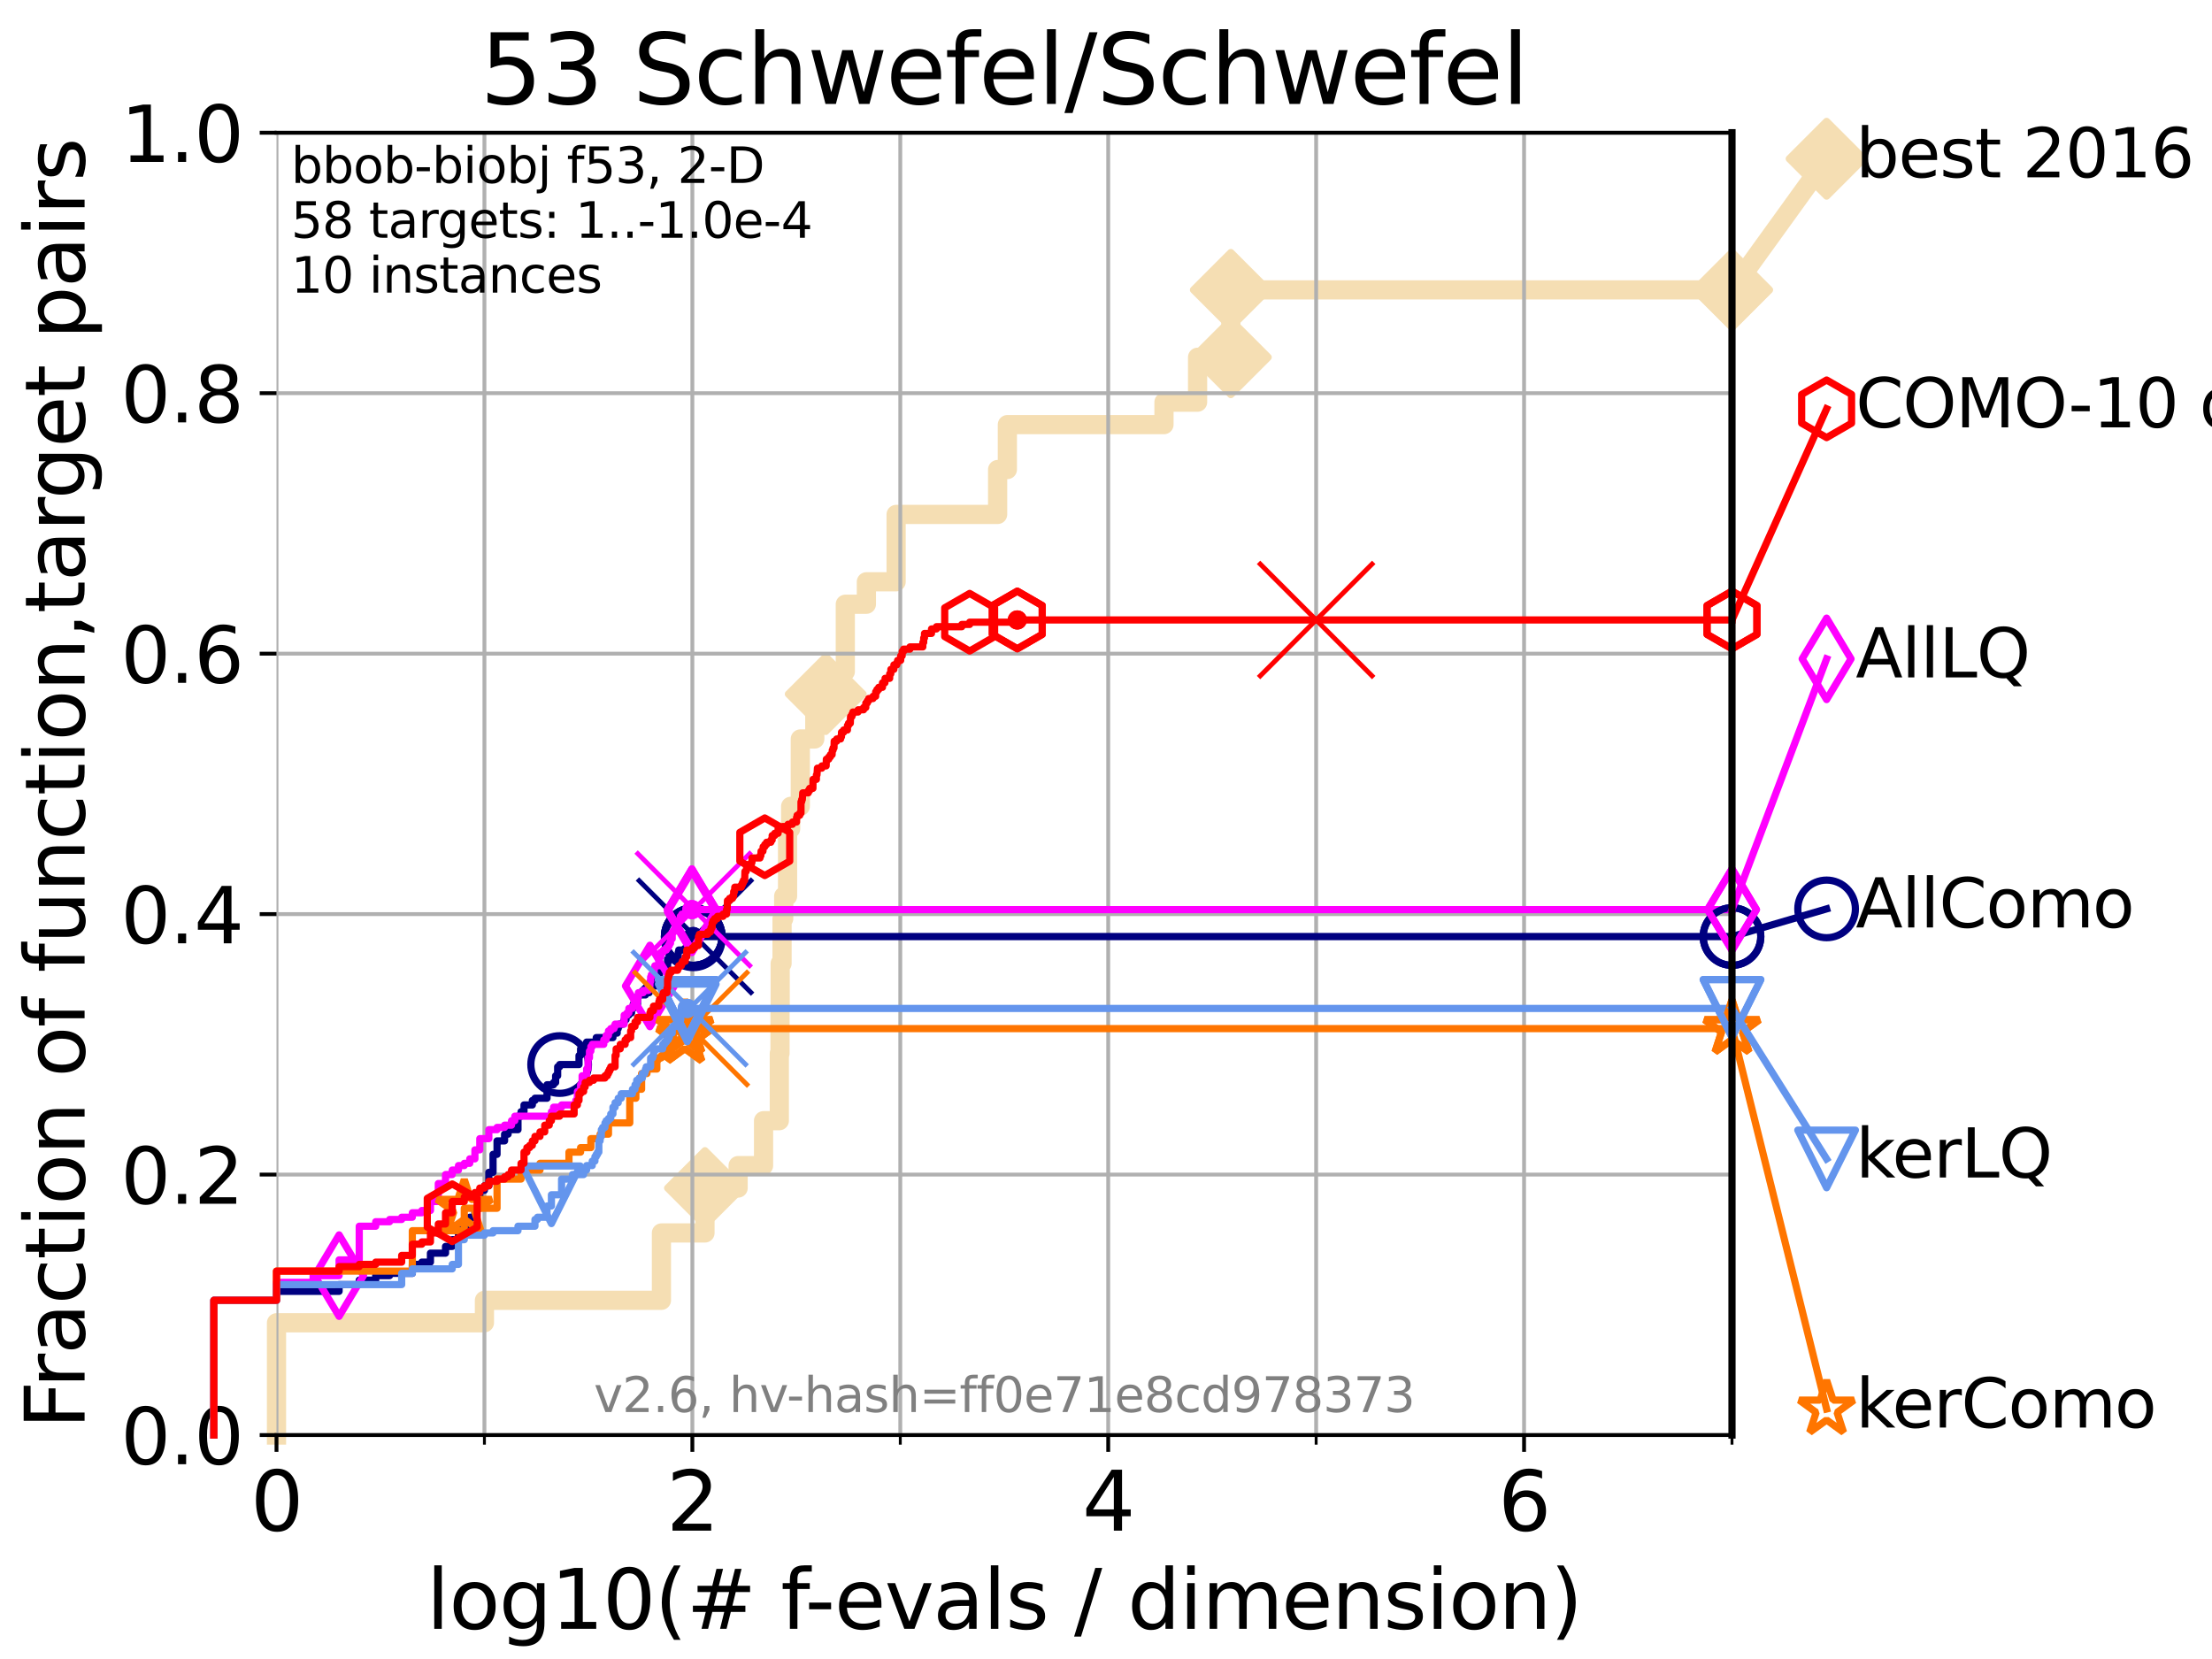 <?xml version="1.0" encoding="utf-8" standalone="no"?>
<!DOCTYPE svg PUBLIC "-//W3C//DTD SVG 1.1//EN"
  "http://www.w3.org/Graphics/SVG/1.1/DTD/svg11.dtd">
<svg xmlns:xlink="http://www.w3.org/1999/xlink" width="460.8pt" height="345.6pt" viewBox="0 0 460.8 345.6" xmlns="http://www.w3.org/2000/svg" version="1.1">
 <defs>
  <style type="text/css">*{stroke-linejoin: round; stroke-linecap: butt}</style>
 </defs>
 <g id="figure_1">
  <g id="patch_1">
   <path d="M 0 345.6 
L 460.8 345.6 
L 460.8 0 
L 0 0 
z
" style="fill: #ffffff"/>
  </g>
  <g id="axes_1">
   <g id="patch_2">
    <path d="M 57.6 298.944 
L 360.806 298.944 
L 360.806 27.648 
L 57.6 27.648 
z
" style="fill: #ffffff"/>
   </g>
   <g id="line2d_1">
    <path d="M 57.6 298.944 
L 57.6 275.556 
L 100.915 275.556 
L 100.915 270.879 
L 137.788 270.879 
L 137.788 256.846 
L 146.86 256.846 
L 146.86 247.491 
L 153.764 247.491 
L 153.764 242.814 
L 159.063 242.814 
L 159.063 233.459 
L 162.349 233.459 
L 162.349 219.426 
L 162.492 219.426 
L 162.492 210.071 
L 162.528 210.071 
L 162.528 200.716 
L 162.915 200.716 
L 162.915 191.361 
L 163.26 191.361 
L 163.26 186.684 
L 164.064 186.684 
L 164.064 172.651 
L 164.708 172.651 
L 164.708 167.974 
L 166.718 167.974 
L 166.718 153.941 
L 169.736 153.941 
L 169.736 144.586 
L 172.016 144.586 
L 172.016 139.908 
L 176.093 139.908 
L 176.093 125.876 
L 180.483 125.876 
L 180.483 121.198 
L 186.679 121.198 
L 186.679 107.166 
L 207.823 107.166 
L 207.823 97.811 
L 209.853 97.811 
L 209.853 88.456 
L 242.478 88.456 
L 242.478 83.778 
L 249.479 83.778 
L 249.479 74.423 
L 256.406 74.423 
L 256.406 60.391 
L 360.806 60.391 
" style="fill: none; stroke: #f5deb3; stroke-width: 4; stroke-linecap: square"/>
   </g>
   <g id="line2d_2">
    <defs>
     <path id="mb67cc8bce6" d="M -0 7.778 
L 7.778 0 
L 0 -7.778 
L -7.778 -0 
z
" style="stroke: #f5deb3; stroke-width: 1.5; stroke-linejoin: miter"/>
    </defs>
    <g>
     <use xlink:href="#mb67cc8bce6" x="146.86" y="247.491" style="fill: #f5deb3; stroke: #f5deb3; stroke-width: 1.5; stroke-linejoin: miter"/>
     <use xlink:href="#mb67cc8bce6" x="172.016" y="144.586" style="fill: #f5deb3; stroke: #f5deb3; stroke-width: 1.5; stroke-linejoin: miter"/>
     <use xlink:href="#mb67cc8bce6" x="256.406" y="74.423" style="fill: #f5deb3; stroke: #f5deb3; stroke-width: 1.5; stroke-linejoin: miter"/>
     <use xlink:href="#mb67cc8bce6" x="256.406" y="60.391" style="fill: #f5deb3; stroke: #f5deb3; stroke-width: 1.5; stroke-linejoin: miter"/>
     <use xlink:href="#mb67cc8bce6" x="360.806" y="60.391" style="fill: #f5deb3; stroke: #f5deb3; stroke-width: 1.5; stroke-linejoin: miter"/>
    </g>
   </g>
   <g id="line2d_3">
    <path style="fill: none; stroke: #f5deb3; stroke-width: 4; stroke-linecap: square"/>
    <g/>
   </g>
   <g id="line2d_4">
    <path d="M 360.806 60.391 
L 380.515 33.074 
" style="fill: none; stroke: #f5deb3; stroke-width: 4; stroke-linecap: square"/>
    <g>
     <use xlink:href="#mb67cc8bce6" x="360.806" y="60.391" style="fill: #f5deb3; stroke: #f5deb3; stroke-width: 1.5; stroke-linejoin: miter"/>
     <use xlink:href="#mb67cc8bce6" x="380.515" y="33.074" style="fill: #f5deb3; stroke: #f5deb3; stroke-width: 1.5; stroke-linejoin: miter"/>
    </g>
   </g>
   <g id="matplotlib.axis_1">
    <g id="xtick_1">
     <g id="line2d_5">
      <path d="M 57.6 298.944 
L 57.6 27.648 
" clip-path="url(#pdfc2d726ab)" style="fill: none; stroke: #b0b0b0; stroke-width: 0.8; stroke-linecap: square"/>
     </g>
     <g id="line2d_6">
      <defs>
       <path id="m2d694f42c0" d="M 0 0 
L 0 3.5 
" style="stroke: #000000; stroke-width: 0.8"/>
      </defs>
      <g>
       <use xlink:href="#m2d694f42c0" x="57.6" y="298.944" style="stroke: #000000; stroke-width: 0.8"/>
      </g>
     </g>
     <g id="text_1">
      <!-- 0 -->
      <g transform="translate(52.192 318.861) scale(0.17 -0.17)">
       <defs>
        <path id="DejaVuSans-30" d="M 2034 4250 
Q 1547 4250 1301 3770 
Q 1056 3291 1056 2328 
Q 1056 1369 1301 889 
Q 1547 409 2034 409 
Q 2525 409 2770 889 
Q 3016 1369 3016 2328 
Q 3016 3291 2770 3770 
Q 2525 4250 2034 4250 
z
M 2034 4750 
Q 2819 4750 3233 4129 
Q 3647 3509 3647 2328 
Q 3647 1150 3233 529 
Q 2819 -91 2034 -91 
Q 1250 -91 836 529 
Q 422 1150 422 2328 
Q 422 3509 836 4129 
Q 1250 4750 2034 4750 
z
" transform="scale(0.016)"/>
       </defs>
       <use xlink:href="#DejaVuSans-30"/>
      </g>
     </g>
    </g>
    <g id="xtick_2">
     <g id="line2d_7">
      <path d="M 144.23 298.944 
L 144.23 27.648 
" clip-path="url(#pdfc2d726ab)" style="fill: none; stroke: #b0b0b0; stroke-width: 0.8; stroke-linecap: square"/>
     </g>
     <g id="line2d_8">
      <g>
       <use xlink:href="#m2d694f42c0" x="144.23" y="298.944" style="stroke: #000000; stroke-width: 0.8"/>
      </g>
     </g>
     <g id="text_2">
      <!-- 2 -->
      <g transform="translate(138.822 318.861) scale(0.17 -0.17)">
       <defs>
        <path id="DejaVuSans-32" d="M 1228 531 
L 3431 531 
L 3431 0 
L 469 0 
L 469 531 
Q 828 903 1448 1529 
Q 2069 2156 2228 2338 
Q 2531 2678 2651 2914 
Q 2772 3150 2772 3378 
Q 2772 3750 2511 3984 
Q 2250 4219 1831 4219 
Q 1534 4219 1204 4116 
Q 875 4013 500 3803 
L 500 4441 
Q 881 4594 1212 4672 
Q 1544 4750 1819 4750 
Q 2544 4750 2975 4387 
Q 3406 4025 3406 3419 
Q 3406 3131 3298 2873 
Q 3191 2616 2906 2266 
Q 2828 2175 2409 1742 
Q 1991 1309 1228 531 
z
" transform="scale(0.016)"/>
       </defs>
       <use xlink:href="#DejaVuSans-32"/>
      </g>
     </g>
    </g>
    <g id="xtick_3">
     <g id="line2d_9">
      <path d="M 230.861 298.944 
L 230.861 27.648 
" clip-path="url(#pdfc2d726ab)" style="fill: none; stroke: #b0b0b0; stroke-width: 0.8; stroke-linecap: square"/>
     </g>
     <g id="line2d_10">
      <g>
       <use xlink:href="#m2d694f42c0" x="230.861" y="298.944" style="stroke: #000000; stroke-width: 0.8"/>
      </g>
     </g>
     <g id="text_3">
      <!-- 4 -->
      <g transform="translate(225.453 318.861) scale(0.17 -0.17)">
       <defs>
        <path id="DejaVuSans-34" d="M 2419 4116 
L 825 1625 
L 2419 1625 
L 2419 4116 
z
M 2253 4666 
L 3047 4666 
L 3047 1625 
L 3713 1625 
L 3713 1100 
L 3047 1100 
L 3047 0 
L 2419 0 
L 2419 1100 
L 313 1100 
L 313 1709 
L 2253 4666 
z
" transform="scale(0.016)"/>
       </defs>
       <use xlink:href="#DejaVuSans-34"/>
      </g>
     </g>
    </g>
    <g id="xtick_4">
     <g id="line2d_11">
      <path d="M 317.491 298.944 
L 317.491 27.648 
" clip-path="url(#pdfc2d726ab)" style="fill: none; stroke: #b0b0b0; stroke-width: 0.8; stroke-linecap: square"/>
     </g>
     <g id="line2d_12">
      <g>
       <use xlink:href="#m2d694f42c0" x="317.491" y="298.944" style="stroke: #000000; stroke-width: 0.8"/>
      </g>
     </g>
     <g id="text_4">
      <!-- 6 -->
      <g transform="translate(312.083 318.861) scale(0.17 -0.17)">
       <defs>
        <path id="DejaVuSans-36" d="M 2113 2584 
Q 1688 2584 1439 2293 
Q 1191 2003 1191 1497 
Q 1191 994 1439 701 
Q 1688 409 2113 409 
Q 2538 409 2786 701 
Q 3034 994 3034 1497 
Q 3034 2003 2786 2293 
Q 2538 2584 2113 2584 
z
M 3366 4563 
L 3366 3988 
Q 3128 4100 2886 4159 
Q 2644 4219 2406 4219 
Q 1781 4219 1451 3797 
Q 1122 3375 1075 2522 
Q 1259 2794 1537 2939 
Q 1816 3084 2150 3084 
Q 2853 3084 3261 2657 
Q 3669 2231 3669 1497 
Q 3669 778 3244 343 
Q 2819 -91 2113 -91 
Q 1303 -91 875 529 
Q 447 1150 447 2328 
Q 447 3434 972 4092 
Q 1497 4750 2381 4750 
Q 2619 4750 2861 4703 
Q 3103 4656 3366 4563 
z
" transform="scale(0.016)"/>
       </defs>
       <use xlink:href="#DejaVuSans-36"/>
      </g>
     </g>
    </g>
    <g id="xtick_5">
     <g id="line2d_13">
      <path d="M 100.915 298.944 
L 100.915 27.648 
" clip-path="url(#pdfc2d726ab)" style="fill: none; stroke: #b0b0b0; stroke-width: 0.8; stroke-linecap: square"/>
     </g>
     <g id="line2d_14">
      <defs>
       <path id="me7ac9e86a3" d="M 0 0 
L 0 2 
" style="stroke: #000000; stroke-width: 0.6"/>
      </defs>
      <g>
       <use xlink:href="#me7ac9e86a3" x="100.915" y="298.944" style="stroke: #000000; stroke-width: 0.6"/>
      </g>
     </g>
    </g>
    <g id="xtick_6">
     <g id="line2d_15">
      <path d="M 187.546 298.944 
L 187.546 27.648 
" clip-path="url(#pdfc2d726ab)" style="fill: none; stroke: #b0b0b0; stroke-width: 0.8; stroke-linecap: square"/>
     </g>
     <g id="line2d_16">
      <g>
       <use xlink:href="#me7ac9e86a3" x="187.546" y="298.944" style="stroke: #000000; stroke-width: 0.6"/>
      </g>
     </g>
    </g>
    <g id="xtick_7">
     <g id="line2d_17">
      <path d="M 274.176 298.944 
L 274.176 27.648 
" clip-path="url(#pdfc2d726ab)" style="fill: none; stroke: #b0b0b0; stroke-width: 0.8; stroke-linecap: square"/>
     </g>
     <g id="line2d_18">
      <g>
       <use xlink:href="#me7ac9e86a3" x="274.176" y="298.944" style="stroke: #000000; stroke-width: 0.6"/>
      </g>
     </g>
    </g>
    <g id="xtick_8">
     <g id="line2d_19">
      <path d="M 360.806 298.944 
L 360.806 27.648 
" clip-path="url(#pdfc2d726ab)" style="fill: none; stroke: #b0b0b0; stroke-width: 0.8; stroke-linecap: square"/>
     </g>
     <g id="line2d_20">
      <g>
       <use xlink:href="#me7ac9e86a3" x="360.806" y="298.944" style="stroke: #000000; stroke-width: 0.6"/>
      </g>
     </g>
    </g>
    <g id="text_5">
     <!-- log10(# f-evals / dimension) -->
     <g transform="translate(88.823 339.314) scale(0.17 -0.17)">
      <defs>
       <path id="DejaVuSans-6c" d="M 603 4863 
L 1178 4863 
L 1178 0 
L 603 0 
L 603 4863 
z
" transform="scale(0.016)"/>
       <path id="DejaVuSans-6f" d="M 1959 3097 
Q 1497 3097 1228 2736 
Q 959 2375 959 1747 
Q 959 1119 1226 758 
Q 1494 397 1959 397 
Q 2419 397 2687 759 
Q 2956 1122 2956 1747 
Q 2956 2369 2687 2733 
Q 2419 3097 1959 3097 
z
M 1959 3584 
Q 2709 3584 3137 3096 
Q 3566 2609 3566 1747 
Q 3566 888 3137 398 
Q 2709 -91 1959 -91 
Q 1206 -91 779 398 
Q 353 888 353 1747 
Q 353 2609 779 3096 
Q 1206 3584 1959 3584 
z
" transform="scale(0.016)"/>
       <path id="DejaVuSans-67" d="M 2906 1791 
Q 2906 2416 2648 2759 
Q 2391 3103 1925 3103 
Q 1463 3103 1205 2759 
Q 947 2416 947 1791 
Q 947 1169 1205 825 
Q 1463 481 1925 481 
Q 2391 481 2648 825 
Q 2906 1169 2906 1791 
z
M 3481 434 
Q 3481 -459 3084 -895 
Q 2688 -1331 1869 -1331 
Q 1566 -1331 1297 -1286 
Q 1028 -1241 775 -1147 
L 775 -588 
Q 1028 -725 1275 -790 
Q 1522 -856 1778 -856 
Q 2344 -856 2625 -561 
Q 2906 -266 2906 331 
L 2906 616 
Q 2728 306 2450 153 
Q 2172 0 1784 0 
Q 1141 0 747 490 
Q 353 981 353 1791 
Q 353 2603 747 3093 
Q 1141 3584 1784 3584 
Q 2172 3584 2450 3431 
Q 2728 3278 2906 2969 
L 2906 3500 
L 3481 3500 
L 3481 434 
z
" transform="scale(0.016)"/>
       <path id="DejaVuSans-31" d="M 794 531 
L 1825 531 
L 1825 4091 
L 703 3866 
L 703 4441 
L 1819 4666 
L 2450 4666 
L 2450 531 
L 3481 531 
L 3481 0 
L 794 0 
L 794 531 
z
" transform="scale(0.016)"/>
       <path id="DejaVuSans-28" d="M 1984 4856 
Q 1566 4138 1362 3434 
Q 1159 2731 1159 2009 
Q 1159 1288 1364 580 
Q 1569 -128 1984 -844 
L 1484 -844 
Q 1016 -109 783 600 
Q 550 1309 550 2009 
Q 550 2706 781 3412 
Q 1013 4119 1484 4856 
L 1984 4856 
z
" transform="scale(0.016)"/>
       <path id="DejaVuSans-23" d="M 3272 2816 
L 2363 2816 
L 2100 1772 
L 3016 1772 
L 3272 2816 
z
M 2803 4594 
L 2478 3297 
L 3391 3297 
L 3719 4594 
L 4219 4594 
L 3897 3297 
L 4872 3297 
L 4872 2816 
L 3775 2816 
L 3519 1772 
L 4513 1772 
L 4513 1294 
L 3397 1294 
L 3072 0 
L 2572 0 
L 2894 1294 
L 1978 1294 
L 1656 0 
L 1153 0 
L 1478 1294 
L 494 1294 
L 494 1772 
L 1594 1772 
L 1856 2816 
L 850 2816 
L 850 3297 
L 1978 3297 
L 2297 4594 
L 2803 4594 
z
" transform="scale(0.016)"/>
       <path id="DejaVuSans-20" transform="scale(0.016)"/>
       <path id="DejaVuSans-66" d="M 2375 4863 
L 2375 4384 
L 1825 4384 
Q 1516 4384 1395 4259 
Q 1275 4134 1275 3809 
L 1275 3500 
L 2222 3500 
L 2222 3053 
L 1275 3053 
L 1275 0 
L 697 0 
L 697 3053 
L 147 3053 
L 147 3500 
L 697 3500 
L 697 3744 
Q 697 4328 969 4595 
Q 1241 4863 1831 4863 
L 2375 4863 
z
" transform="scale(0.016)"/>
       <path id="DejaVuSans-2d" d="M 313 2009 
L 1997 2009 
L 1997 1497 
L 313 1497 
L 313 2009 
z
" transform="scale(0.016)"/>
       <path id="DejaVuSans-65" d="M 3597 1894 
L 3597 1613 
L 953 1613 
Q 991 1019 1311 708 
Q 1631 397 2203 397 
Q 2534 397 2845 478 
Q 3156 559 3463 722 
L 3463 178 
Q 3153 47 2828 -22 
Q 2503 -91 2169 -91 
Q 1331 -91 842 396 
Q 353 884 353 1716 
Q 353 2575 817 3079 
Q 1281 3584 2069 3584 
Q 2775 3584 3186 3129 
Q 3597 2675 3597 1894 
z
M 3022 2063 
Q 3016 2534 2758 2815 
Q 2500 3097 2075 3097 
Q 1594 3097 1305 2825 
Q 1016 2553 972 2059 
L 3022 2063 
z
" transform="scale(0.016)"/>
       <path id="DejaVuSans-76" d="M 191 3500 
L 800 3500 
L 1894 563 
L 2988 3500 
L 3597 3500 
L 2284 0 
L 1503 0 
L 191 3500 
z
" transform="scale(0.016)"/>
       <path id="DejaVuSans-61" d="M 2194 1759 
Q 1497 1759 1228 1600 
Q 959 1441 959 1056 
Q 959 750 1161 570 
Q 1363 391 1709 391 
Q 2188 391 2477 730 
Q 2766 1069 2766 1631 
L 2766 1759 
L 2194 1759 
z
M 3341 1997 
L 3341 0 
L 2766 0 
L 2766 531 
Q 2569 213 2275 61 
Q 1981 -91 1556 -91 
Q 1019 -91 701 211 
Q 384 513 384 1019 
Q 384 1609 779 1909 
Q 1175 2209 1959 2209 
L 2766 2209 
L 2766 2266 
Q 2766 2663 2505 2880 
Q 2244 3097 1772 3097 
Q 1472 3097 1187 3025 
Q 903 2953 641 2809 
L 641 3341 
Q 956 3463 1253 3523 
Q 1550 3584 1831 3584 
Q 2591 3584 2966 3190 
Q 3341 2797 3341 1997 
z
" transform="scale(0.016)"/>
       <path id="DejaVuSans-73" d="M 2834 3397 
L 2834 2853 
Q 2591 2978 2328 3040 
Q 2066 3103 1784 3103 
Q 1356 3103 1142 2972 
Q 928 2841 928 2578 
Q 928 2378 1081 2264 
Q 1234 2150 1697 2047 
L 1894 2003 
Q 2506 1872 2764 1633 
Q 3022 1394 3022 966 
Q 3022 478 2636 193 
Q 2250 -91 1575 -91 
Q 1294 -91 989 -36 
Q 684 19 347 128 
L 347 722 
Q 666 556 975 473 
Q 1284 391 1588 391 
Q 1994 391 2212 530 
Q 2431 669 2431 922 
Q 2431 1156 2273 1281 
Q 2116 1406 1581 1522 
L 1381 1569 
Q 847 1681 609 1914 
Q 372 2147 372 2553 
Q 372 3047 722 3315 
Q 1072 3584 1716 3584 
Q 2034 3584 2315 3537 
Q 2597 3491 2834 3397 
z
" transform="scale(0.016)"/>
       <path id="DejaVuSans-2f" d="M 1625 4666 
L 2156 4666 
L 531 -594 
L 0 -594 
L 1625 4666 
z
" transform="scale(0.016)"/>
       <path id="DejaVuSans-64" d="M 2906 2969 
L 2906 4863 
L 3481 4863 
L 3481 0 
L 2906 0 
L 2906 525 
Q 2725 213 2448 61 
Q 2172 -91 1784 -91 
Q 1150 -91 751 415 
Q 353 922 353 1747 
Q 353 2572 751 3078 
Q 1150 3584 1784 3584 
Q 2172 3584 2448 3432 
Q 2725 3281 2906 2969 
z
M 947 1747 
Q 947 1113 1208 752 
Q 1469 391 1925 391 
Q 2381 391 2643 752 
Q 2906 1113 2906 1747 
Q 2906 2381 2643 2742 
Q 2381 3103 1925 3103 
Q 1469 3103 1208 2742 
Q 947 2381 947 1747 
z
" transform="scale(0.016)"/>
       <path id="DejaVuSans-69" d="M 603 3500 
L 1178 3500 
L 1178 0 
L 603 0 
L 603 3500 
z
M 603 4863 
L 1178 4863 
L 1178 4134 
L 603 4134 
L 603 4863 
z
" transform="scale(0.016)"/>
       <path id="DejaVuSans-6d" d="M 3328 2828 
Q 3544 3216 3844 3400 
Q 4144 3584 4550 3584 
Q 5097 3584 5394 3201 
Q 5691 2819 5691 2113 
L 5691 0 
L 5113 0 
L 5113 2094 
Q 5113 2597 4934 2840 
Q 4756 3084 4391 3084 
Q 3944 3084 3684 2787 
Q 3425 2491 3425 1978 
L 3425 0 
L 2847 0 
L 2847 2094 
Q 2847 2600 2669 2842 
Q 2491 3084 2119 3084 
Q 1678 3084 1418 2786 
Q 1159 2488 1159 1978 
L 1159 0 
L 581 0 
L 581 3500 
L 1159 3500 
L 1159 2956 
Q 1356 3278 1631 3431 
Q 1906 3584 2284 3584 
Q 2666 3584 2933 3390 
Q 3200 3197 3328 2828 
z
" transform="scale(0.016)"/>
       <path id="DejaVuSans-6e" d="M 3513 2113 
L 3513 0 
L 2938 0 
L 2938 2094 
Q 2938 2591 2744 2837 
Q 2550 3084 2163 3084 
Q 1697 3084 1428 2787 
Q 1159 2491 1159 1978 
L 1159 0 
L 581 0 
L 581 3500 
L 1159 3500 
L 1159 2956 
Q 1366 3272 1645 3428 
Q 1925 3584 2291 3584 
Q 2894 3584 3203 3211 
Q 3513 2838 3513 2113 
z
" transform="scale(0.016)"/>
       <path id="DejaVuSans-29" d="M 513 4856 
L 1013 4856 
Q 1481 4119 1714 3412 
Q 1947 2706 1947 2009 
Q 1947 1309 1714 600 
Q 1481 -109 1013 -844 
L 513 -844 
Q 928 -128 1133 580 
Q 1338 1288 1338 2009 
Q 1338 2731 1133 3434 
Q 928 4138 513 4856 
z
" transform="scale(0.016)"/>
      </defs>
      <use xlink:href="#DejaVuSans-6c"/>
      <use xlink:href="#DejaVuSans-6f" x="27.783"/>
      <use xlink:href="#DejaVuSans-67" x="88.965"/>
      <use xlink:href="#DejaVuSans-31" x="152.441"/>
      <use xlink:href="#DejaVuSans-30" x="216.064"/>
      <use xlink:href="#DejaVuSans-28" x="279.688"/>
      <use xlink:href="#DejaVuSans-23" x="318.701"/>
      <use xlink:href="#DejaVuSans-20" x="402.49"/>
      <use xlink:href="#DejaVuSans-66" x="434.277"/>
      <use xlink:href="#DejaVuSans-2d" x="463.982"/>
      <use xlink:href="#DejaVuSans-65" x="500.066"/>
      <use xlink:href="#DejaVuSans-76" x="561.59"/>
      <use xlink:href="#DejaVuSans-61" x="620.77"/>
      <use xlink:href="#DejaVuSans-6c" x="682.049"/>
      <use xlink:href="#DejaVuSans-73" x="709.832"/>
      <use xlink:href="#DejaVuSans-20" x="761.932"/>
      <use xlink:href="#DejaVuSans-2f" x="793.719"/>
      <use xlink:href="#DejaVuSans-20" x="827.41"/>
      <use xlink:href="#DejaVuSans-64" x="859.197"/>
      <use xlink:href="#DejaVuSans-69" x="922.674"/>
      <use xlink:href="#DejaVuSans-6d" x="950.457"/>
      <use xlink:href="#DejaVuSans-65" x="1047.869"/>
      <use xlink:href="#DejaVuSans-6e" x="1109.393"/>
      <use xlink:href="#DejaVuSans-73" x="1172.771"/>
      <use xlink:href="#DejaVuSans-69" x="1224.871"/>
      <use xlink:href="#DejaVuSans-6f" x="1252.654"/>
      <use xlink:href="#DejaVuSans-6e" x="1313.836"/>
      <use xlink:href="#DejaVuSans-29" x="1377.215"/>
     </g>
    </g>
   </g>
   <g id="matplotlib.axis_2">
    <g id="ytick_1">
     <g id="line2d_21">
      <path d="M 57.6 298.944 
L 360.806 298.944 
" clip-path="url(#pdfc2d726ab)" style="fill: none; stroke: #b0b0b0; stroke-width: 0.8; stroke-linecap: square"/>
     </g>
     <g id="line2d_22">
      <defs>
       <path id="m33d5a19820" d="M 0 0 
L -3.5 0 
" style="stroke: #000000; stroke-width: 0.8"/>
      </defs>
      <g>
       <use xlink:href="#m33d5a19820" x="57.6" y="298.944" style="stroke: #000000; stroke-width: 0.8"/>
      </g>
     </g>
     <g id="text_6">
      <!-- 0.0 -->
      <g transform="translate(25.155 305.023) scale(0.16 -0.16)">
       <defs>
        <path id="DejaVuSans-2e" d="M 684 794 
L 1344 794 
L 1344 0 
L 684 0 
L 684 794 
z
" transform="scale(0.016)"/>
       </defs>
       <use xlink:href="#DejaVuSans-30"/>
       <use xlink:href="#DejaVuSans-2e" x="63.623"/>
       <use xlink:href="#DejaVuSans-30" x="95.41"/>
      </g>
     </g>
    </g>
    <g id="ytick_2">
     <g id="line2d_23">
      <path d="M 57.6 244.685 
L 360.806 244.685 
" clip-path="url(#pdfc2d726ab)" style="fill: none; stroke: #b0b0b0; stroke-width: 0.8; stroke-linecap: square"/>
     </g>
     <g id="line2d_24">
      <g>
       <use xlink:href="#m33d5a19820" x="57.6" y="244.685" style="stroke: #000000; stroke-width: 0.8"/>
      </g>
     </g>
     <g id="text_7">
      <!-- 0.2 -->
      <g transform="translate(25.155 250.764) scale(0.16 -0.16)">
       <use xlink:href="#DejaVuSans-30"/>
       <use xlink:href="#DejaVuSans-2e" x="63.623"/>
       <use xlink:href="#DejaVuSans-32" x="95.41"/>
      </g>
     </g>
    </g>
    <g id="ytick_3">
     <g id="line2d_25">
      <path d="M 57.6 190.426 
L 360.806 190.426 
" clip-path="url(#pdfc2d726ab)" style="fill: none; stroke: #b0b0b0; stroke-width: 0.8; stroke-linecap: square"/>
     </g>
     <g id="line2d_26">
      <g>
       <use xlink:href="#m33d5a19820" x="57.6" y="190.426" style="stroke: #000000; stroke-width: 0.8"/>
      </g>
     </g>
     <g id="text_8">
      <!-- 0.4 -->
      <g transform="translate(25.155 196.504) scale(0.16 -0.16)">
       <use xlink:href="#DejaVuSans-30"/>
       <use xlink:href="#DejaVuSans-2e" x="63.623"/>
       <use xlink:href="#DejaVuSans-34" x="95.41"/>
      </g>
     </g>
    </g>
    <g id="ytick_4">
     <g id="line2d_27">
      <path d="M 57.6 136.166 
L 360.806 136.166 
" clip-path="url(#pdfc2d726ab)" style="fill: none; stroke: #b0b0b0; stroke-width: 0.8; stroke-linecap: square"/>
     </g>
     <g id="line2d_28">
      <g>
       <use xlink:href="#m33d5a19820" x="57.6" y="136.166" style="stroke: #000000; stroke-width: 0.8"/>
      </g>
     </g>
     <g id="text_9">
      <!-- 0.6 -->
      <g transform="translate(25.155 142.245) scale(0.16 -0.16)">
       <use xlink:href="#DejaVuSans-30"/>
       <use xlink:href="#DejaVuSans-2e" x="63.623"/>
       <use xlink:href="#DejaVuSans-36" x="95.41"/>
      </g>
     </g>
    </g>
    <g id="ytick_5">
     <g id="line2d_29">
      <path d="M 57.6 81.907 
L 360.806 81.907 
" clip-path="url(#pdfc2d726ab)" style="fill: none; stroke: #b0b0b0; stroke-width: 0.8; stroke-linecap: square"/>
     </g>
     <g id="line2d_30">
      <g>
       <use xlink:href="#m33d5a19820" x="57.6" y="81.907" style="stroke: #000000; stroke-width: 0.8"/>
      </g>
     </g>
     <g id="text_10">
      <!-- 0.8 -->
      <g transform="translate(25.155 87.986) scale(0.16 -0.16)">
       <defs>
        <path id="DejaVuSans-38" d="M 2034 2216 
Q 1584 2216 1326 1975 
Q 1069 1734 1069 1313 
Q 1069 891 1326 650 
Q 1584 409 2034 409 
Q 2484 409 2743 651 
Q 3003 894 3003 1313 
Q 3003 1734 2745 1975 
Q 2488 2216 2034 2216 
z
M 1403 2484 
Q 997 2584 770 2862 
Q 544 3141 544 3541 
Q 544 4100 942 4425 
Q 1341 4750 2034 4750 
Q 2731 4750 3128 4425 
Q 3525 4100 3525 3541 
Q 3525 3141 3298 2862 
Q 3072 2584 2669 2484 
Q 3125 2378 3379 2068 
Q 3634 1759 3634 1313 
Q 3634 634 3220 271 
Q 2806 -91 2034 -91 
Q 1263 -91 848 271 
Q 434 634 434 1313 
Q 434 1759 690 2068 
Q 947 2378 1403 2484 
z
M 1172 3481 
Q 1172 3119 1398 2916 
Q 1625 2713 2034 2713 
Q 2441 2713 2670 2916 
Q 2900 3119 2900 3481 
Q 2900 3844 2670 4047 
Q 2441 4250 2034 4250 
Q 1625 4250 1398 4047 
Q 1172 3844 1172 3481 
z
" transform="scale(0.016)"/>
       </defs>
       <use xlink:href="#DejaVuSans-30"/>
       <use xlink:href="#DejaVuSans-2e" x="63.623"/>
       <use xlink:href="#DejaVuSans-38" x="95.41"/>
      </g>
     </g>
    </g>
    <g id="ytick_6">
     <g id="line2d_31">
      <path d="M 57.6 27.648 
L 360.806 27.648 
" clip-path="url(#pdfc2d726ab)" style="fill: none; stroke: #b0b0b0; stroke-width: 0.8; stroke-linecap: square"/>
     </g>
     <g id="line2d_32">
      <g>
       <use xlink:href="#m33d5a19820" x="57.6" y="27.648" style="stroke: #000000; stroke-width: 0.8"/>
      </g>
     </g>
     <g id="text_11">
      <!-- 1.0 -->
      <g transform="translate(25.155 33.727) scale(0.16 -0.16)">
       <use xlink:href="#DejaVuSans-31"/>
       <use xlink:href="#DejaVuSans-2e" x="63.623"/>
       <use xlink:href="#DejaVuSans-30" x="95.41"/>
      </g>
     </g>
    </g>
    <g id="text_12">
     <!-- Fraction of function,target pairs -->
     <g transform="translate(17.62 297.681) rotate(-90) scale(0.17 -0.17)">
      <defs>
       <path id="DejaVuSans-46" d="M 628 4666 
L 3309 4666 
L 3309 4134 
L 1259 4134 
L 1259 2759 
L 3109 2759 
L 3109 2228 
L 1259 2228 
L 1259 0 
L 628 0 
L 628 4666 
z
" transform="scale(0.016)"/>
       <path id="DejaVuSans-72" d="M 2631 2963 
Q 2534 3019 2420 3045 
Q 2306 3072 2169 3072 
Q 1681 3072 1420 2755 
Q 1159 2438 1159 1844 
L 1159 0 
L 581 0 
L 581 3500 
L 1159 3500 
L 1159 2956 
Q 1341 3275 1631 3429 
Q 1922 3584 2338 3584 
Q 2397 3584 2469 3576 
Q 2541 3569 2628 3553 
L 2631 2963 
z
" transform="scale(0.016)"/>
       <path id="DejaVuSans-63" d="M 3122 3366 
L 3122 2828 
Q 2878 2963 2633 3030 
Q 2388 3097 2138 3097 
Q 1578 3097 1268 2742 
Q 959 2388 959 1747 
Q 959 1106 1268 751 
Q 1578 397 2138 397 
Q 2388 397 2633 464 
Q 2878 531 3122 666 
L 3122 134 
Q 2881 22 2623 -34 
Q 2366 -91 2075 -91 
Q 1284 -91 818 406 
Q 353 903 353 1747 
Q 353 2603 823 3093 
Q 1294 3584 2113 3584 
Q 2378 3584 2631 3529 
Q 2884 3475 3122 3366 
z
" transform="scale(0.016)"/>
       <path id="DejaVuSans-74" d="M 1172 4494 
L 1172 3500 
L 2356 3500 
L 2356 3053 
L 1172 3053 
L 1172 1153 
Q 1172 725 1289 603 
Q 1406 481 1766 481 
L 2356 481 
L 2356 0 
L 1766 0 
Q 1100 0 847 248 
Q 594 497 594 1153 
L 594 3053 
L 172 3053 
L 172 3500 
L 594 3500 
L 594 4494 
L 1172 4494 
z
" transform="scale(0.016)"/>
       <path id="DejaVuSans-75" d="M 544 1381 
L 544 3500 
L 1119 3500 
L 1119 1403 
Q 1119 906 1312 657 
Q 1506 409 1894 409 
Q 2359 409 2629 706 
Q 2900 1003 2900 1516 
L 2900 3500 
L 3475 3500 
L 3475 0 
L 2900 0 
L 2900 538 
Q 2691 219 2414 64 
Q 2138 -91 1772 -91 
Q 1169 -91 856 284 
Q 544 659 544 1381 
z
M 1991 3584 
L 1991 3584 
z
" transform="scale(0.016)"/>
       <path id="DejaVuSans-2c" d="M 750 794 
L 1409 794 
L 1409 256 
L 897 -744 
L 494 -744 
L 750 256 
L 750 794 
z
" transform="scale(0.016)"/>
       <path id="DejaVuSans-70" d="M 1159 525 
L 1159 -1331 
L 581 -1331 
L 581 3500 
L 1159 3500 
L 1159 2969 
Q 1341 3281 1617 3432 
Q 1894 3584 2278 3584 
Q 2916 3584 3314 3078 
Q 3713 2572 3713 1747 
Q 3713 922 3314 415 
Q 2916 -91 2278 -91 
Q 1894 -91 1617 61 
Q 1341 213 1159 525 
z
M 3116 1747 
Q 3116 2381 2855 2742 
Q 2594 3103 2138 3103 
Q 1681 3103 1420 2742 
Q 1159 2381 1159 1747 
Q 1159 1113 1420 752 
Q 1681 391 2138 391 
Q 2594 391 2855 752 
Q 3116 1113 3116 1747 
z
" transform="scale(0.016)"/>
      </defs>
      <use xlink:href="#DejaVuSans-46"/>
      <use xlink:href="#DejaVuSans-72" x="50.27"/>
      <use xlink:href="#DejaVuSans-61" x="91.383"/>
      <use xlink:href="#DejaVuSans-63" x="152.662"/>
      <use xlink:href="#DejaVuSans-74" x="207.643"/>
      <use xlink:href="#DejaVuSans-69" x="246.852"/>
      <use xlink:href="#DejaVuSans-6f" x="274.635"/>
      <use xlink:href="#DejaVuSans-6e" x="335.816"/>
      <use xlink:href="#DejaVuSans-20" x="399.195"/>
      <use xlink:href="#DejaVuSans-6f" x="430.982"/>
      <use xlink:href="#DejaVuSans-66" x="492.164"/>
      <use xlink:href="#DejaVuSans-20" x="527.369"/>
      <use xlink:href="#DejaVuSans-66" x="559.156"/>
      <use xlink:href="#DejaVuSans-75" x="594.361"/>
      <use xlink:href="#DejaVuSans-6e" x="657.74"/>
      <use xlink:href="#DejaVuSans-63" x="721.119"/>
      <use xlink:href="#DejaVuSans-74" x="776.1"/>
      <use xlink:href="#DejaVuSans-69" x="815.309"/>
      <use xlink:href="#DejaVuSans-6f" x="843.092"/>
      <use xlink:href="#DejaVuSans-6e" x="904.273"/>
      <use xlink:href="#DejaVuSans-2c" x="967.652"/>
      <use xlink:href="#DejaVuSans-74" x="999.439"/>
      <use xlink:href="#DejaVuSans-61" x="1038.648"/>
      <use xlink:href="#DejaVuSans-72" x="1099.928"/>
      <use xlink:href="#DejaVuSans-67" x="1139.291"/>
      <use xlink:href="#DejaVuSans-65" x="1202.768"/>
      <use xlink:href="#DejaVuSans-74" x="1264.291"/>
      <use xlink:href="#DejaVuSans-20" x="1303.5"/>
      <use xlink:href="#DejaVuSans-70" x="1335.287"/>
      <use xlink:href="#DejaVuSans-61" x="1398.764"/>
      <use xlink:href="#DejaVuSans-69" x="1460.043"/>
      <use xlink:href="#DejaVuSans-72" x="1487.826"/>
      <use xlink:href="#DejaVuSans-73" x="1528.939"/>
     </g>
    </g>
   </g>
   <g id="line2d_33">
    <defs>
     <path id="mb777a64b85" d="M 0 1.5 
C 0.398 1.5 0.779 1.342 1.061 1.061 
C 1.342 0.779 1.5 0.398 1.5 0 
C 1.5 -0.398 1.342 -0.779 1.061 -1.061 
C 0.779 -1.342 0.398 -1.5 0 -1.5 
C -0.398 -1.5 -0.779 -1.342 -1.061 -1.061 
C -1.342 -0.779 -1.5 -0.398 -1.5 0 
C -1.5 0.398 -1.342 0.779 -1.061 1.061 
C -0.779 1.342 -0.398 1.5 0 1.5 
z
" style="stroke: #f5deb3"/>
    </defs>
    <g>
     <use xlink:href="#mb777a64b85" x="256.406" y="60.391" style="fill: #f5deb3; stroke: #f5deb3"/>
     <use xlink:href="#mb777a64b85" x="256.406" y="60.391" style="fill: #f5deb3; stroke: #f5deb3"/>
    </g>
   </g>
   <g id="line2d_34">
    <defs>
     <path id="m655b5b644c" d="M 0 1.5 
C 0.398 1.5 0.779 1.342 1.061 1.061 
C 1.342 0.779 1.5 0.398 1.5 0 
C 1.5 -0.398 1.342 -0.779 1.061 -1.061 
C 0.779 -1.342 0.398 -1.5 0 -1.5 
C -0.398 -1.5 -0.779 -1.342 -1.061 -1.061 
C -1.342 -0.779 -1.5 -0.398 -1.5 0 
C -1.5 0.398 -1.342 0.779 -1.061 1.061 
C -0.779 1.342 -0.398 1.5 0 1.5 
z
" style="stroke: #000080"/>
    </defs>
    <g>
     <use xlink:href="#m655b5b644c" x="144.418" y="195.103" style="fill: #000080; stroke: #000080"/>
     <use xlink:href="#m655b5b644c" x="144.418" y="195.103" style="fill: #000080; stroke: #000080"/>
    </g>
   </g>
   <g id="line2d_35">
    <path d="M 44.561 298.944 
L 44.561 270.879 
L 57.6 270.879 
L 57.6 269.008 
L 70.639 269.008 
L 70.639 267.605 
L 74.837 267.605 
L 74.837 266.669 
L 78.267 266.669 
L 78.267 265.734 
L 81.166 265.734 
L 81.166 265.266 
L 85.894 265.266 
L 85.894 263.395 
L 87.876 263.395 
L 87.876 262.927 
L 89.669 262.927 
L 89.669 261.056 
L 92.812 261.056 
L 92.812 259.653 
L 94.206 259.653 
L 94.206 258.25 
L 95.503 258.25 
L 95.503 255.911 
L 97.858 255.911 
L 97.858 253.572 
L 98.933 253.572 
L 98.933 251.701 
L 99.95 251.701 
L 99.95 247.959 
L 100.915 247.959 
L 100.915 247.024 
L 101.833 247.024 
L 101.833 244.217 
L 102.708 244.217 
L 102.708 240.475 
L 103.544 240.475 
L 103.544 237.669 
L 105.113 237.669 
L 105.113 236.265 
L 105.851 236.265 
L 105.851 235.33 
L 107.905 235.33 
L 107.905 232.523 
L 108.543 232.523 
L 108.543 231.588 
L 109.159 231.588 
L 109.159 230.184 
L 110.897 230.184 
L 110.897 229.249 
L 111.442 229.249 
L 111.442 228.781 
L 113.954 228.781 
L 113.954 225.975 
L 115.315 225.975 
L 115.315 225.507 
L 115.747 225.507 
L 115.747 224.104 
L 116.17 224.104 
L 116.17 222.233 
L 116.584 222.233 
L 116.584 221.765 
L 120.617 221.765 
L 120.617 219.894 
L 120.944 219.894 
L 120.944 218.491 
L 121.893 218.491 
L 121.893 218.023 
L 122.199 218.023 
L 122.199 217.087 
L 124.211 217.087 
L 124.211 216.152 
L 127.686 216.152 
L 127.686 215.216 
L 128.571 215.216 
L 128.571 214.281 
L 128.786 214.281 
L 128.786 213.813 
L 128.999 213.813 
L 128.999 213.345 
L 129.826 213.345 
L 129.826 212.878 
L 130.027 212.878 
L 130.027 212.41 
L 130.423 212.41 
L 130.423 211.474 
L 131.002 211.474 
L 131.002 211.007 
L 131.564 211.007 
L 131.564 210.071 
L 131.929 210.071 
L 131.929 209.136 
L 132.812 209.136 
L 132.812 207.732 
L 132.984 207.732 
L 132.984 207.265 
L 134.464 207.265 
L 134.464 206.797 
L 135.238 206.797 
L 135.238 205.861 
L 135.688 205.861 
L 135.688 205.394 
L 136.697 205.394 
L 136.697 204.458 
L 137.113 204.458 
L 137.113 203.055 
L 137.386 203.055 
L 137.386 202.119 
L 137.655 202.119 
L 137.655 201.652 
L 139.068 201.652 
L 139.068 199.781 
L 141.062 199.781 
L 141.062 199.313 
L 141.283 199.313 
L 141.283 198.377 
L 141.393 198.377 
L 141.393 197.91 
L 143.066 197.91 
L 143.066 197.442 
L 143.166 197.442 
L 143.166 196.506 
L 143.56 196.506 
L 143.56 195.571 
L 144.418 195.571 
L 144.418 195.103 
L 360.806 195.103 
" style="fill: none; stroke: #000080; stroke-width: 1.5; stroke-linecap: square"/>
   </g>
   <g id="line2d_36">
    <defs>
     <path id="m951f9e87a2" d="M 0 6 
C 1.591 6 3.117 5.368 4.243 4.243 
C 5.368 3.117 6 1.591 6 0 
C 6 -1.591 5.368 -3.117 4.243 -4.243 
C 3.117 -5.368 1.591 -6 0 -6 
C -1.591 -6 -3.117 -5.368 -4.243 -4.243 
C -5.368 -3.117 -6 -1.591 -6 0 
C -6 1.591 -5.368 3.117 -4.243 4.243 
C -3.117 5.368 -1.591 6 0 6 
z
" style="stroke: #000080; stroke-width: 1.5"/>
    </defs>
    <g>
     <use xlink:href="#m951f9e87a2" x="116.584" y="221.765" style="fill-opacity: 0; stroke: #000080; stroke-width: 1.5"/>
     <use xlink:href="#m951f9e87a2" x="144.418" y="195.571" style="fill-opacity: 0; stroke: #000080; stroke-width: 1.5"/>
     <use xlink:href="#m951f9e87a2" x="144.418" y="195.103" style="fill-opacity: 0; stroke: #000080; stroke-width: 1.5"/>
     <use xlink:href="#m951f9e87a2" x="144.418" y="195.103" style="fill-opacity: 0; stroke: #000080; stroke-width: 1.5"/>
     <use xlink:href="#m951f9e87a2" x="144.418" y="195.103" style="fill-opacity: 0; stroke: #000080; stroke-width: 1.5"/>
     <use xlink:href="#m951f9e87a2" x="360.806" y="195.103" style="fill-opacity: 0; stroke: #000080; stroke-width: 1.5"/>
    </g>
   </g>
   <g id="line2d_37">
    <path style="fill: none; stroke: #000080; stroke-width: 1.5; stroke-linecap: square"/>
    <g/>
   </g>
   <g id="line2d_38">
    <path d="M 144.786 195.103 
" clip-path="url(#pdfc2d726ab)" style="fill: none; stroke: #000080; stroke-width: 1.5; stroke-linecap: square"/>
    <defs>
     <path id="md72092135f" d="M -12 12 
L 12 -12 
M -12 -12 
L 12 12 
" style="stroke: #000080"/>
    </defs>
    <g clip-path="url(#pdfc2d726ab)">
     <use xlink:href="#md72092135f" x="144.786" y="195.103" style="fill: #000080; stroke: #000080"/>
    </g>
   </g>
   <g id="line2d_39">
    <defs>
     <path id="mf12c23649c" d="M 0 1.5 
C 0.398 1.5 0.779 1.342 1.061 1.061 
C 1.342 0.779 1.5 0.398 1.5 0 
C 1.5 -0.398 1.342 -0.779 1.061 -1.061 
C 0.779 -1.342 0.398 -1.5 0 -1.5 
C -0.398 -1.5 -0.779 -1.342 -1.061 -1.061 
C -1.342 -0.779 -1.5 -0.398 -1.5 0 
C -1.5 0.398 -1.342 0.779 -1.061 1.061 
C -0.779 1.342 -0.398 1.5 0 1.5 
z
" style="stroke: #ff00ff"/>
    </defs>
    <g>
     <use xlink:href="#mf12c23649c" x="144.136" y="189.49" style="fill: #ff00ff; stroke: #ff00ff"/>
     <use xlink:href="#mf12c23649c" x="144.136" y="189.49" style="fill: #ff00ff; stroke: #ff00ff"/>
    </g>
   </g>
   <g id="line2d_40">
    <path d="M 44.561 298.944 
L 44.561 270.879 
L 57.6 270.879 
L 57.6 267.137 
L 65.227 267.137 
L 65.227 265.734 
L 70.639 265.734 
L 70.639 262.459 
L 74.837 262.459 
L 74.837 255.443 
L 78.267 255.443 
L 78.267 254.508 
L 81.166 254.508 
L 81.166 254.04 
L 83.678 254.04 
L 83.678 253.572 
L 85.894 253.572 
L 85.894 252.637 
L 87.876 252.637 
L 87.876 252.169 
L 89.669 252.169 
L 89.669 250.298 
L 91.306 250.298 
L 91.306 246.556 
L 92.812 246.556 
L 92.812 244.685 
L 94.206 244.685 
L 94.206 243.749 
L 95.503 243.749 
L 95.503 242.814 
L 96.718 242.814 
L 96.718 242.346 
L 97.858 242.346 
L 97.858 241.411 
L 98.933 241.411 
L 98.933 239.54 
L 99.95 239.54 
L 99.95 237.201 
L 101.833 237.201 
L 101.833 235.33 
L 103.544 235.33 
L 103.544 234.862 
L 105.113 234.862 
L 105.113 234.394 
L 106.561 234.394 
L 106.561 233.459 
L 107.245 233.459 
L 107.245 232.523 
L 114.872 232.523 
L 114.872 231.588 
L 115.315 231.588 
L 115.315 230.652 
L 116.988 230.652 
L 116.988 230.184 
L 119.945 230.184 
L 119.945 229.249 
L 120.284 229.249 
L 120.284 227.378 
L 120.944 227.378 
L 120.944 225.975 
L 121.266 225.975 
L 121.266 224.104 
L 122.199 224.104 
L 122.199 222.7 
L 122.5 222.7 
L 122.5 220.362 
L 122.796 220.362 
L 122.796 218.958 
L 123.088 218.958 
L 123.088 218.023 
L 123.375 218.023 
L 123.375 217.555 
L 125.779 217.555 
L 125.779 216.62 
L 126.275 216.62 
L 126.275 215.684 
L 126.757 215.684 
L 126.757 214.749 
L 127.227 214.749 
L 127.227 214.281 
L 127.911 214.281 
L 127.911 213.813 
L 128.134 213.813 
L 128.134 213.345 
L 130.027 213.345 
L 130.027 211.474 
L 130.618 211.474 
L 130.618 211.007 
L 131.002 211.007 
L 131.002 210.071 
L 131.747 210.071 
L 131.747 209.603 
L 132.109 209.603 
L 132.109 208.668 
L 132.812 208.668 
L 132.812 207.732 
L 132.984 207.732 
L 132.984 206.797 
L 133.983 206.797 
L 133.983 206.329 
L 135.085 206.329 
L 135.085 205.394 
L 135.389 205.394 
L 135.389 204.458 
L 135.539 204.458 
L 135.539 203.523 
L 135.688 203.523 
L 135.688 203.055 
L 136.127 203.055 
L 136.127 202.587 
L 136.271 202.587 
L 136.271 201.652 
L 136.414 201.652 
L 136.414 201.184 
L 137.25 201.184 
L 137.25 199.781 
L 137.386 199.781 
L 137.386 199.313 
L 137.655 199.313 
L 137.655 198.377 
L 138.181 198.377 
L 138.181 197.91 
L 138.819 197.91 
L 138.819 197.442 
L 139.191 197.442 
L 139.191 196.974 
L 139.435 196.974 
L 139.435 196.506 
L 139.677 196.506 
L 139.677 195.571 
L 140.033 195.571 
L 140.033 194.168 
L 140.382 194.168 
L 140.382 193.7 
L 140.612 193.7 
L 140.612 193.232 
L 140.725 193.232 
L 140.725 192.764 
L 141.173 192.764 
L 141.173 191.829 
L 141.718 191.829 
L 141.718 190.893 
L 142.038 190.893 
L 142.038 190.426 
L 143.754 190.426 
L 143.754 189.958 
L 144.136 189.958 
L 144.136 189.49 
L 360.806 189.49 
L 360.806 189.49 
" style="fill: none; stroke: #ff00ff; stroke-width: 1.5; stroke-linecap: square"/>
   </g>
   <g id="line2d_41">
    <defs>
     <path id="m3930e022bf" d="M -0 8.485 
L 5.091 0 
L 0 -8.485 
L -5.091 -0 
z
" style="stroke: #ff00ff; stroke-width: 1.5; stroke-linejoin: miter"/>
    </defs>
    <g>
     <use xlink:href="#m3930e022bf" x="70.639" y="265.734" style="fill-opacity: 0; stroke: #ff00ff; stroke-width: 1.5; stroke-linejoin: miter"/>
     <use xlink:href="#m3930e022bf" x="135.389" y="205.394" style="fill-opacity: 0; stroke: #ff00ff; stroke-width: 1.5; stroke-linejoin: miter"/>
     <use xlink:href="#m3930e022bf" x="144.136" y="189.958" style="fill-opacity: 0; stroke: #ff00ff; stroke-width: 1.5; stroke-linejoin: miter"/>
     <use xlink:href="#m3930e022bf" x="144.136" y="189.49" style="fill-opacity: 0; stroke: #ff00ff; stroke-width: 1.5; stroke-linejoin: miter"/>
     <use xlink:href="#m3930e022bf" x="144.136" y="189.49" style="fill-opacity: 0; stroke: #ff00ff; stroke-width: 1.5; stroke-linejoin: miter"/>
     <use xlink:href="#m3930e022bf" x="360.806" y="189.49" style="fill-opacity: 0; stroke: #ff00ff; stroke-width: 1.5; stroke-linejoin: miter"/>
    </g>
   </g>
   <g id="line2d_42">
    <path style="fill: none; stroke: #ff00ff; stroke-width: 1.5; stroke-linecap: square"/>
    <g/>
   </g>
   <g id="line2d_43">
    <path d="M 144.51 189.49 
" clip-path="url(#pdfc2d726ab)" style="fill: none; stroke: #ff00ff; stroke-width: 1.5; stroke-linecap: square"/>
    <defs>
     <path id="m1919a07d5d" d="M -12 12 
L 12 -12 
M -12 -12 
L 12 12 
" style="stroke: #ff00ff"/>
    </defs>
    <g clip-path="url(#pdfc2d726ab)">
     <use xlink:href="#m1919a07d5d" x="144.51" y="189.49" style="fill: #ff00ff; stroke: #ff00ff"/>
    </g>
   </g>
   <g id="line2d_44">
    <defs>
     <path id="mf0176409a4" d="M 0 1.5 
C 0.398 1.5 0.779 1.342 1.061 1.061 
C 1.342 0.779 1.5 0.398 1.5 0 
C 1.5 -0.398 1.342 -0.779 1.061 -1.061 
C 0.779 -1.342 0.398 -1.5 0 -1.5 
C -0.398 -1.5 -0.779 -1.342 -1.061 -1.061 
C -1.342 -0.779 -1.5 -0.398 -1.5 0 
C -1.5 0.398 -1.342 0.779 -1.061 1.061 
C -0.779 1.342 -0.398 1.5 0 1.5 
z
" style="stroke: #ff7500"/>
    </defs>
    <g>
     <use xlink:href="#mf0176409a4" x="142.662" y="214.281" style="fill: #ff7500; stroke: #ff7500"/>
     <use xlink:href="#mf0176409a4" x="142.662" y="214.281" style="fill: #ff7500; stroke: #ff7500"/>
    </g>
   </g>
   <g id="line2d_45">
    <path d="M 44.561 298.944 
L 44.561 270.879 
L 57.6 270.879 
L 57.6 264.798 
L 85.894 264.798 
L 85.894 256.379 
L 96.718 256.379 
L 96.718 251.701 
L 103.544 251.701 
L 103.544 245.62 
L 108.543 245.62 
L 108.543 243.749 
L 112.488 243.749 
L 112.488 242.346 
L 118.525 242.346 
L 118.525 240.007 
L 120.944 240.007 
L 120.944 239.072 
L 123.088 239.072 
L 123.088 237.201 
L 125.012 237.201 
L 125.012 236.265 
L 126.757 236.265 
L 126.757 233.927 
L 131.191 233.927 
L 131.191 228.781 
L 132.464 228.781 
L 132.464 226.91 
L 133.656 226.91 
L 133.656 223.636 
L 134.777 223.636 
L 134.777 222.7 
L 136.837 222.7 
L 136.837 220.362 
L 137.788 220.362 
L 137.788 219.894 
L 138.693 219.894 
L 138.693 219.426 
L 139.556 219.426 
L 139.556 218.023 
L 140.382 218.023 
L 140.382 217.087 
L 141.173 217.087 
L 141.173 216.62 
L 141.932 216.62 
L 141.932 216.152 
L 142.662 216.152 
L 142.662 214.281 
L 360.806 214.281 
" style="fill: none; stroke: #ff7500; stroke-width: 1.5; stroke-linecap: square"/>
   </g>
   <g id="line2d_46">
    <defs>
     <path id="m6c06b6aafc" d="M 0 -6 
L -1.347 -1.854 
L -5.706 -1.854 
L -2.18 0.708 
L -3.527 4.854 
L -0 2.292 
L 3.527 4.854 
L 2.18 0.708 
L 5.706 -1.854 
L 1.347 -1.854 
z
" style="stroke: #ff7500; stroke-width: 1.5; stroke-linejoin: bevel"/>
    </defs>
    <g>
     <use xlink:href="#m6c06b6aafc" x="96.718" y="251.701" style="fill-opacity: 0; stroke: #ff7500; stroke-width: 1.5; stroke-linejoin: bevel"/>
     <use xlink:href="#m6c06b6aafc" x="142.662" y="216.152" style="fill-opacity: 0; stroke: #ff7500; stroke-width: 1.5; stroke-linejoin: bevel"/>
     <use xlink:href="#m6c06b6aafc" x="142.662" y="216.152" style="fill-opacity: 0; stroke: #ff7500; stroke-width: 1.5; stroke-linejoin: bevel"/>
     <use xlink:href="#m6c06b6aafc" x="142.662" y="214.281" style="fill-opacity: 0; stroke: #ff7500; stroke-width: 1.5; stroke-linejoin: bevel"/>
     <use xlink:href="#m6c06b6aafc" x="142.662" y="214.281" style="fill-opacity: 0; stroke: #ff7500; stroke-width: 1.5; stroke-linejoin: bevel"/>
     <use xlink:href="#m6c06b6aafc" x="360.806" y="214.281" style="fill-opacity: 0; stroke: #ff7500; stroke-width: 1.5; stroke-linejoin: bevel"/>
    </g>
   </g>
   <g id="line2d_47">
    <path style="fill: none; stroke: #ff7500; stroke-width: 1.5; stroke-linecap: square"/>
    <g/>
   </g>
   <g id="line2d_48">
    <path d="M 143.946 214.281 
" clip-path="url(#pdfc2d726ab)" style="fill: none; stroke: #ff7500; stroke-width: 1.5; stroke-linecap: square"/>
    <defs>
     <path id="ma99abb5966" d="M -12 12 
L 12 -12 
M -12 -12 
L 12 12 
" style="stroke: #ff7500"/>
    </defs>
    <g clip-path="url(#pdfc2d726ab)">
     <use xlink:href="#ma99abb5966" x="143.946" y="214.281" style="fill: #ff7500; stroke: #ff7500"/>
    </g>
   </g>
   <g id="line2d_49">
    <defs>
     <path id="m35b685b398" d="M 0 1.5 
C 0.398 1.5 0.779 1.342 1.061 1.061 
C 1.342 0.779 1.5 0.398 1.5 0 
C 1.5 -0.398 1.342 -0.779 1.061 -1.061 
C 0.779 -1.342 0.398 -1.5 0 -1.5 
C -0.398 -1.5 -0.779 -1.342 -1.061 -1.061 
C -1.342 -0.779 -1.5 -0.398 -1.5 0 
C -1.5 0.398 -1.342 0.779 -1.061 1.061 
C -0.779 1.342 -0.398 1.5 0 1.5 
z
" style="stroke: #6495ed"/>
    </defs>
    <g>
     <use xlink:href="#m35b685b398" x="143.166" y="210.071" style="fill: #6495ed; stroke: #6495ed"/>
     <use xlink:href="#m35b685b398" x="143.166" y="210.071" style="fill: #6495ed; stroke: #6495ed"/>
    </g>
   </g>
   <g id="line2d_50">
    <path d="M 44.561 298.944 
L 44.561 270.879 
L 57.6 270.879 
L 57.6 267.605 
L 83.678 267.605 
L 83.678 265.266 
L 85.894 265.266 
L 85.894 264.33 
L 94.206 264.33 
L 94.206 263.395 
L 95.503 263.395 
L 95.503 258.25 
L 96.718 258.25 
L 96.718 257.314 
L 100.915 257.314 
L 100.915 256.846 
L 102.708 256.846 
L 102.708 256.379 
L 107.905 256.379 
L 107.905 255.443 
L 111.442 255.443 
L 111.442 254.04 
L 111.972 254.04 
L 111.972 253.572 
L 113.954 253.572 
L 113.954 251.233 
L 114.872 251.233 
L 114.872 248.895 
L 116.988 248.895 
L 116.988 245.62 
L 119.248 245.62 
L 119.248 244.685 
L 121.582 244.685 
L 121.582 243.749 
L 122.199 243.749 
L 122.199 242.814 
L 123.375 242.814 
L 123.375 241.878 
L 123.936 241.878 
L 123.936 240.943 
L 124.211 240.943 
L 124.211 240.475 
L 124.482 240.475 
L 124.482 240.007 
L 124.748 240.007 
L 124.748 237.669 
L 125.012 237.669 
L 125.012 236.733 
L 125.271 236.733 
L 125.271 235.33 
L 125.527 235.33 
L 125.527 234.862 
L 126.029 234.862 
L 126.029 233.927 
L 126.275 233.927 
L 126.275 233.459 
L 126.757 233.459 
L 126.757 232.991 
L 127.227 232.991 
L 127.227 232.056 
L 127.686 232.056 
L 127.686 230.652 
L 128.134 230.652 
L 128.134 229.717 
L 128.786 229.717 
L 128.786 228.781 
L 129.417 228.781 
L 129.417 227.846 
L 131.747 227.846 
L 131.747 226.91 
L 132.287 226.91 
L 132.287 225.975 
L 132.639 225.975 
L 132.639 225.039 
L 133.154 225.039 
L 133.154 224.571 
L 133.82 224.571 
L 133.82 223.636 
L 134.305 223.636 
L 134.305 223.168 
L 134.464 223.168 
L 134.464 222.7 
L 134.621 222.7 
L 134.621 222.233 
L 135.539 222.233 
L 135.539 220.362 
L 135.981 220.362 
L 135.981 219.894 
L 136.127 219.894 
L 136.127 218.958 
L 136.414 218.958 
L 136.414 218.491 
L 138.051 218.491 
L 138.051 217.555 
L 138.439 217.555 
L 138.439 217.087 
L 138.819 217.087 
L 138.819 216.62 
L 139.191 216.62 
L 139.191 216.152 
L 139.435 216.152 
L 139.435 215.216 
L 140.033 215.216 
L 140.033 214.281 
L 140.15 214.281 
L 140.15 213.813 
L 140.951 213.813 
L 140.951 213.345 
L 141.173 213.345 
L 141.173 212.878 
L 141.611 212.878 
L 141.611 212.41 
L 141.826 212.41 
L 141.826 211.474 
L 142.038 211.474 
L 142.038 211.007 
L 143.166 211.007 
L 143.166 210.071 
L 360.806 210.071 
" style="fill: none; stroke: #6495ed; stroke-width: 1.5; stroke-linecap: square"/>
   </g>
   <g id="line2d_51">
    <defs>
     <path id="mb4a220a20e" d="M -0 6 
L 6 -6 
L -6 -6 
z
" style="stroke: #6495ed; stroke-width: 1.5; stroke-linejoin: miter"/>
    </defs>
    <g>
     <use xlink:href="#mb4a220a20e" x="114.872" y="248.895" style="fill-opacity: 0; stroke: #6495ed; stroke-width: 1.5; stroke-linejoin: miter"/>
     <use xlink:href="#mb4a220a20e" x="143.166" y="211.007" style="fill-opacity: 0; stroke: #6495ed; stroke-width: 1.5; stroke-linejoin: miter"/>
     <use xlink:href="#mb4a220a20e" x="143.166" y="210.071" style="fill-opacity: 0; stroke: #6495ed; stroke-width: 1.5; stroke-linejoin: miter"/>
     <use xlink:href="#mb4a220a20e" x="143.166" y="210.071" style="fill-opacity: 0; stroke: #6495ed; stroke-width: 1.5; stroke-linejoin: miter"/>
     <use xlink:href="#mb4a220a20e" x="143.166" y="210.071" style="fill-opacity: 0; stroke: #6495ed; stroke-width: 1.5; stroke-linejoin: miter"/>
     <use xlink:href="#mb4a220a20e" x="360.806" y="210.071" style="fill-opacity: 0; stroke: #6495ed; stroke-width: 1.5; stroke-linejoin: miter"/>
    </g>
   </g>
   <g id="line2d_52">
    <path style="fill: none; stroke: #6495ed; stroke-width: 1.5; stroke-linecap: square"/>
    <g/>
   </g>
   <g id="line2d_53">
    <path d="M 143.657 210.071 
" clip-path="url(#pdfc2d726ab)" style="fill: none; stroke: #6495ed; stroke-width: 1.5; stroke-linecap: square"/>
    <defs>
     <path id="m8e0af35786" d="M -12 12 
L 12 -12 
M -12 -12 
L 12 12 
" style="stroke: #6495ed"/>
    </defs>
    <g clip-path="url(#pdfc2d726ab)">
     <use xlink:href="#m8e0af35786" x="143.657" y="210.071" style="fill: #6495ed; stroke: #6495ed"/>
    </g>
   </g>
   <g id="line2d_54">
    <defs>
     <path id="m5488c96613" d="M 0 1.5 
C 0.398 1.5 0.779 1.342 1.061 1.061 
C 1.342 0.779 1.5 0.398 1.5 0 
C 1.5 -0.398 1.342 -0.779 1.061 -1.061 
C 0.779 -1.342 0.398 -1.5 0 -1.5 
C -0.398 -1.5 -0.779 -1.342 -1.061 -1.061 
C -1.342 -0.779 -1.5 -0.398 -1.5 0 
C -1.5 0.398 -1.342 0.779 -1.061 1.061 
C -0.779 1.342 -0.398 1.5 0 1.5 
z
" style="stroke: #ff0000"/>
    </defs>
    <g>
     <use xlink:href="#m5488c96613" x="211.922" y="129.15" style="fill: #ff0000; stroke: #ff0000"/>
     <use xlink:href="#m5488c96613" x="211.922" y="129.15" style="fill: #ff0000; stroke: #ff0000"/>
    </g>
   </g>
   <g id="line2d_55">
    <path d="M 44.561 298.944 
L 44.561 270.879 
L 57.6 270.879 
L 57.6 264.798 
L 70.639 264.798 
L 70.639 263.863 
L 74.837 263.863 
L 74.837 263.395 
L 78.267 263.395 
L 78.267 262.927 
L 83.678 262.927 
L 83.678 261.524 
L 85.894 261.524 
L 85.894 259.185 
L 87.876 259.185 
L 87.876 258.717 
L 89.669 258.717 
L 89.669 256.846 
L 91.306 256.846 
L 91.306 254.975 
L 92.812 254.975 
L 92.812 252.637 
L 94.206 252.637 
L 94.206 250.298 
L 96.718 250.298 
L 96.718 249.362 
L 98.933 249.362 
L 98.933 248.427 
L 99.95 248.427 
L 99.95 247.491 
L 100.915 247.491 
L 100.915 247.024 
L 101.833 247.024 
L 101.833 246.088 
L 103.544 246.088 
L 103.544 245.62 
L 105.113 245.62 
L 105.113 245.153 
L 105.851 245.153 
L 105.851 244.685 
L 106.561 244.685 
L 106.561 243.749 
L 108.543 243.749 
L 108.543 242.346 
L 109.159 242.346 
L 109.159 240.007 
L 109.757 240.007 
L 109.757 239.072 
L 110.336 239.072 
L 110.336 238.604 
L 110.897 238.604 
L 110.897 237.669 
L 111.442 237.669 
L 111.442 236.733 
L 112.488 236.733 
L 112.488 235.798 
L 113.478 235.798 
L 113.478 234.394 
L 114.419 234.394 
L 114.419 233.459 
L 114.872 233.459 
L 114.872 232.523 
L 116.584 232.523 
L 116.584 232.056 
L 119.6 232.056 
L 119.6 230.184 
L 120.284 230.184 
L 120.284 229.249 
L 120.617 229.249 
L 120.617 227.846 
L 120.944 227.846 
L 120.944 227.378 
L 121.582 227.378 
L 121.582 226.442 
L 121.893 226.442 
L 121.893 225.507 
L 122.796 225.507 
L 122.796 225.039 
L 123.658 225.039 
L 123.658 224.571 
L 126.029 224.571 
L 126.029 224.104 
L 126.517 224.104 
L 126.517 223.636 
L 126.757 223.636 
L 126.757 223.168 
L 126.994 223.168 
L 126.994 222.7 
L 127.227 222.7 
L 127.227 222.233 
L 128.134 222.233 
L 128.134 219.894 
L 128.354 219.894 
L 128.354 218.491 
L 129.209 218.491 
L 129.209 217.555 
L 130.226 217.555 
L 130.226 216.62 
L 130.618 216.62 
L 130.618 216.152 
L 131.378 216.152 
L 131.378 214.749 
L 131.564 214.749 
L 131.564 213.813 
L 132.287 213.813 
L 132.287 212.878 
L 132.812 212.878 
L 132.812 211.942 
L 135.389 211.942 
L 135.389 211.007 
L 135.539 211.007 
L 135.539 210.539 
L 136.127 210.539 
L 136.127 209.603 
L 137.25 209.603 
L 137.25 208.668 
L 137.386 208.668 
L 137.386 208.2 
L 138.051 208.2 
L 138.051 207.265 
L 138.181 207.265 
L 138.181 206.797 
L 138.944 206.797 
L 138.944 205.861 
L 139.068 205.861 
L 139.068 203.99 
L 139.191 203.99 
L 139.191 203.523 
L 139.314 203.523 
L 139.314 203.055 
L 139.435 203.055 
L 139.435 202.587 
L 139.796 202.587 
L 139.796 202.119 
L 141.173 202.119 
L 141.173 201.652 
L 141.393 201.652 
L 141.393 201.184 
L 141.932 201.184 
L 141.932 200.716 
L 142.144 200.716 
L 142.144 200.248 
L 142.764 200.248 
L 142.764 199.313 
L 143.066 199.313 
L 143.066 197.91 
L 144.23 197.91 
L 144.23 197.442 
L 144.695 197.442 
L 144.695 196.974 
L 145.503 196.974 
L 145.503 195.103 
L 145.678 195.103 
L 145.678 194.635 
L 147.424 194.635 
L 147.424 194.168 
L 147.971 194.168 
L 147.971 193.7 
L 148.125 193.7 
L 148.125 193.232 
L 148.353 193.232 
L 148.353 192.297 
L 148.503 192.297 
L 148.503 191.829 
L 148.874 191.829 
L 148.874 191.361 
L 149.453 191.361 
L 149.453 190.893 
L 150.627 190.893 
L 150.627 190.426 
L 151.349 190.426 
L 151.349 189.49 
L 151.478 189.49 
L 151.542 187.619 
L 151.983 187.619 
L 151.983 187.151 
L 152.596 187.151 
L 152.596 186.684 
L 152.835 186.684 
L 152.835 185.748 
L 153.013 185.748 
L 153.072 184.813 
L 154.432 184.813 
L 154.432 184.345 
L 154.65 184.345 
L 154.65 183.877 
L 154.865 183.877 
L 154.865 183.409 
L 155.13 183.409 
L 155.183 181.538 
L 155.444 181.538 
L 155.547 180.603 
L 155.599 180.603 
L 155.599 180.135 
L 156.502 180.135 
L 156.502 179.667 
L 156.648 179.667 
L 156.648 178.732 
L 158.321 178.732 
L 158.321 178.264 
L 158.498 178.264 
L 158.542 177.329 
L 158.934 177.329 
L 158.977 176.393 
L 159.317 176.393 
L 159.317 175.925 
L 159.693 175.925 
L 159.693 175.458 
L 160.581 175.458 
L 160.581 174.99 
L 160.855 174.99 
L 160.855 174.054 
L 161.392 174.054 
L 161.392 173.587 
L 162.096 173.587 
L 162.096 172.651 
L 163.054 172.651 
L 163.054 172.183 
L 164.162 172.183 
L 164.162 171.716 
L 165.084 171.716 
L 165.084 171.248 
L 165.934 171.248 
L 165.934 170.312 
L 166.052 170.312 
L 166.052 169.845 
L 166.604 169.845 
L 166.604 169.377 
L 166.86 169.377 
L 166.86 167.038 
L 167.001 167.038 
L 167.001 166.57 
L 167.141 166.57 
L 167.224 165.167 
L 168.379 165.167 
L 168.379 164.699 
L 168.663 164.699 
L 168.663 164.232 
L 169.344 164.232 
L 169.369 162.36 
L 170.072 162.36 
L 170.072 161.425 
L 170.191 161.425 
L 170.285 160.022 
L 171.204 160.022 
L 171.204 159.554 
L 172.102 159.554 
L 172.144 158.151 
L 172.649 158.151 
L 172.649 157.683 
L 172.979 157.683 
L 172.979 157.215 
L 173.342 157.215 
L 173.382 156.28 
L 173.542 156.28 
L 173.542 155.812 
L 173.738 155.812 
L 173.778 154.409 
L 174.298 154.409 
L 174.298 153.941 
L 175.117 153.941 
L 175.117 153.473 
L 175.298 153.473 
L 175.298 152.538 
L 175.744 152.538 
L 175.744 152.07 
L 176.537 152.07 
L 176.537 151.134 
L 176.756 151.134 
L 176.756 150.667 
L 177.136 150.667 
L 177.185 149.263 
L 177.476 149.263 
L 177.476 148.796 
L 177.668 148.796 
L 177.668 148.328 
L 178.749 148.328 
L 178.749 147.86 
L 179.899 147.86 
L 179.899 147.392 
L 180.36 147.392 
L 180.36 146.457 
L 180.674 146.457 
L 180.674 145.989 
L 180.957 145.989 
L 180.957 145.521 
L 181.869 145.521 
L 181.869 145.054 
L 182.42 145.054 
L 182.42 144.118 
L 182.678 144.118 
L 182.678 143.65 
L 183.052 143.65 
L 183.052 143.183 
L 183.835 143.183 
L 183.835 142.247 
L 184.344 142.247 
L 184.377 141.312 
L 185.332 141.312 
L 185.332 140.376 
L 185.564 140.376 
L 185.584 139.441 
L 186.211 139.441 
L 186.211 138.505 
L 186.817 138.505 
L 186.817 138.037 
L 186.992 138.037 
L 186.992 137.57 
L 187.63 137.57 
L 187.63 136.634 
L 187.937 136.634 
L 187.937 135.699 
L 188.229 135.699 
L 188.229 135.231 
L 189.56 135.231 
L 189.56 134.763 
L 192.241 134.763 
L 192.241 133.828 
L 192.423 133.828 
L 192.423 132.892 
L 192.589 132.892 
L 192.589 131.957 
L 194.049 131.957 
L 194.049 131.021 
L 195.079 131.021 
L 195.079 130.553 
L 200.362 130.553 
L 200.362 130.086 
L 201.998 130.086 
L 201.998 129.618 
L 211.922 129.618 
L 211.922 129.15 
L 360.806 129.15 
L 360.806 129.15 
" style="fill: none; stroke: #ff0000; stroke-width: 1.5; stroke-linecap: square"/>
   </g>
   <g id="line2d_56">
    <defs>
     <path id="m4aaa1c7280" d="M 0 -6 
L -5.196 -3 
L -5.196 3 
L -0 6 
L 5.196 3 
L 5.196 -3 
z
" style="stroke: #ff0000; stroke-width: 1.5; stroke-linejoin: miter"/>
    </defs>
    <g>
     <use xlink:href="#m4aaa1c7280" x="94.206" y="252.637" style="fill-opacity: 0; stroke: #ff0000; stroke-width: 1.5; stroke-linejoin: miter"/>
     <use xlink:href="#m4aaa1c7280" x="159.317" y="176.393" style="fill-opacity: 0; stroke: #ff0000; stroke-width: 1.5; stroke-linejoin: miter"/>
     <use xlink:href="#m4aaa1c7280" x="201.998" y="129.618" style="fill-opacity: 0; stroke: #ff0000; stroke-width: 1.5; stroke-linejoin: miter"/>
     <use xlink:href="#m4aaa1c7280" x="211.922" y="129.15" style="fill-opacity: 0; stroke: #ff0000; stroke-width: 1.5; stroke-linejoin: miter"/>
     <use xlink:href="#m4aaa1c7280" x="211.922" y="129.15" style="fill-opacity: 0; stroke: #ff0000; stroke-width: 1.5; stroke-linejoin: miter"/>
     <use xlink:href="#m4aaa1c7280" x="360.806" y="129.15" style="fill-opacity: 0; stroke: #ff0000; stroke-width: 1.5; stroke-linejoin: miter"/>
    </g>
   </g>
   <g id="line2d_57">
    <path style="fill: none; stroke: #ff0000; stroke-width: 1.5; stroke-linecap: square"/>
    <g/>
   </g>
   <g id="line2d_58">
    <path d="M 274.176 129.15 
" clip-path="url(#pdfc2d726ab)" style="fill: none; stroke: #ff0000; stroke-width: 1.5; stroke-linecap: square"/>
    <defs>
     <path id="mfe2d61e8b8" d="M -12 12 
L 12 -12 
M -12 -12 
L 12 12 
" style="stroke: #ff0000"/>
    </defs>
    <g clip-path="url(#pdfc2d726ab)">
     <use xlink:href="#mfe2d61e8b8" x="274.176" y="129.15" style="fill: #ff0000; stroke: #ff0000"/>
    </g>
   </g>
   <g id="line2d_59">
    <path d="M 360.806 214.281 
L 380.515 293.518 
" style="fill: none; stroke: #ff7500; stroke-width: 1.5; stroke-linecap: square"/>
    <g>
     <use xlink:href="#m6c06b6aafc" x="360.806" y="214.281" style="fill-opacity: 0; stroke: #ff7500; stroke-width: 1.5; stroke-linejoin: bevel"/>
     <use xlink:href="#m6c06b6aafc" x="380.515" y="293.518" style="fill-opacity: 0; stroke: #ff7500; stroke-width: 1.5; stroke-linejoin: bevel"/>
    </g>
   </g>
   <g id="line2d_60">
    <path d="M 360.806 210.071 
L 380.515 241.429 
" style="fill: none; stroke: #6495ed; stroke-width: 1.5; stroke-linecap: square"/>
    <g>
     <use xlink:href="#mb4a220a20e" x="360.806" y="210.071" style="fill-opacity: 0; stroke: #6495ed; stroke-width: 1.5; stroke-linejoin: miter"/>
     <use xlink:href="#mb4a220a20e" x="380.515" y="241.429" style="fill-opacity: 0; stroke: #6495ed; stroke-width: 1.5; stroke-linejoin: miter"/>
    </g>
   </g>
   <g id="line2d_61">
    <path d="M 360.806 195.103 
L 380.515 189.34 
" style="fill: none; stroke: #000080; stroke-width: 1.5; stroke-linecap: square"/>
    <g>
     <use xlink:href="#m951f9e87a2" x="360.806" y="195.103" style="fill-opacity: 0; stroke: #000080; stroke-width: 1.5"/>
     <use xlink:href="#m951f9e87a2" x="380.515" y="189.34" style="fill-opacity: 0; stroke: #000080; stroke-width: 1.5"/>
    </g>
   </g>
   <g id="line2d_62">
    <path d="M 360.806 189.49 
L 380.515 137.252 
" style="fill: none; stroke: #ff00ff; stroke-width: 1.5; stroke-linecap: square"/>
    <g>
     <use xlink:href="#m3930e022bf" x="360.806" y="189.49" style="fill-opacity: 0; stroke: #ff00ff; stroke-width: 1.5; stroke-linejoin: miter"/>
     <use xlink:href="#m3930e022bf" x="380.515" y="137.252" style="fill-opacity: 0; stroke: #ff00ff; stroke-width: 1.5; stroke-linejoin: miter"/>
    </g>
   </g>
   <g id="line2d_63">
    <path d="M 360.806 129.15 
L 380.515 85.163 
" style="fill: none; stroke: #ff0000; stroke-width: 1.5; stroke-linecap: square"/>
    <g>
     <use xlink:href="#m4aaa1c7280" x="360.806" y="129.15" style="fill-opacity: 0; stroke: #ff0000; stroke-width: 1.5; stroke-linejoin: miter"/>
     <use xlink:href="#m4aaa1c7280" x="380.515" y="85.163" style="fill-opacity: 0; stroke: #ff0000; stroke-width: 1.5; stroke-linejoin: miter"/>
    </g>
   </g>
   <g id="line2d_64">
    <path d="M 360.806 298.944 
L 360.806 27.648 
" style="fill: none; stroke: #000000; stroke-width: 1.5; stroke-linecap: square"/>
   </g>
   <g id="patch_3">
    <path d="M 57.6 298.944 
L 360.806 298.944 
" style="fill: none; stroke: #000000; stroke-width: 0.8; stroke-linejoin: miter; stroke-linecap: square"/>
   </g>
   <g id="patch_4">
    <path d="M 57.6 27.648 
L 360.806 27.648 
" style="fill: none; stroke: #000000; stroke-width: 0.8; stroke-linejoin: miter; stroke-linecap: square"/>
   </g>
   <g id="text_13">
    <!-- kerComo -->
    <g transform="translate(386.579 297.381) scale(0.14 -0.14)">
     <defs>
      <path id="DejaVuSans-6b" d="M 581 4863 
L 1159 4863 
L 1159 1991 
L 2875 3500 
L 3609 3500 
L 1753 1863 
L 3688 0 
L 2938 0 
L 1159 1709 
L 1159 0 
L 581 0 
L 581 4863 
z
" transform="scale(0.016)"/>
      <path id="DejaVuSans-43" d="M 4122 4306 
L 4122 3641 
Q 3803 3938 3442 4084 
Q 3081 4231 2675 4231 
Q 1875 4231 1450 3742 
Q 1025 3253 1025 2328 
Q 1025 1406 1450 917 
Q 1875 428 2675 428 
Q 3081 428 3442 575 
Q 3803 722 4122 1019 
L 4122 359 
Q 3791 134 3420 21 
Q 3050 -91 2638 -91 
Q 1578 -91 968 557 
Q 359 1206 359 2328 
Q 359 3453 968 4101 
Q 1578 4750 2638 4750 
Q 3056 4750 3426 4639 
Q 3797 4528 4122 4306 
z
" transform="scale(0.016)"/>
     </defs>
     <use xlink:href="#DejaVuSans-6b"/>
     <use xlink:href="#DejaVuSans-65" x="54.285"/>
     <use xlink:href="#DejaVuSans-72" x="115.809"/>
     <use xlink:href="#DejaVuSans-43" x="156.922"/>
     <use xlink:href="#DejaVuSans-6f" x="226.746"/>
     <use xlink:href="#DejaVuSans-6d" x="287.928"/>
     <use xlink:href="#DejaVuSans-6f" x="385.34"/>
    </g>
   </g>
   <g id="text_14">
    <!-- kerLQ -->
    <g transform="translate(386.579 245.292) scale(0.14 -0.14)">
     <defs>
      <path id="DejaVuSans-4c" d="M 628 4666 
L 1259 4666 
L 1259 531 
L 3531 531 
L 3531 0 
L 628 0 
L 628 4666 
z
" transform="scale(0.016)"/>
      <path id="DejaVuSans-51" d="M 2522 4238 
Q 1834 4238 1429 3725 
Q 1025 3213 1025 2328 
Q 1025 1447 1429 934 
Q 1834 422 2522 422 
Q 3209 422 3611 934 
Q 4013 1447 4013 2328 
Q 4013 3213 3611 3725 
Q 3209 4238 2522 4238 
z
M 3406 84 
L 4238 -825 
L 3475 -825 
L 2784 -78 
Q 2681 -84 2626 -87 
Q 2572 -91 2522 -91 
Q 1538 -91 948 567 
Q 359 1225 359 2328 
Q 359 3434 948 4092 
Q 1538 4750 2522 4750 
Q 3503 4750 4090 4092 
Q 4678 3434 4678 2328 
Q 4678 1516 4351 937 
Q 4025 359 3406 84 
z
" transform="scale(0.016)"/>
     </defs>
     <use xlink:href="#DejaVuSans-6b"/>
     <use xlink:href="#DejaVuSans-65" x="54.285"/>
     <use xlink:href="#DejaVuSans-72" x="115.809"/>
     <use xlink:href="#DejaVuSans-4c" x="156.922"/>
     <use xlink:href="#DejaVuSans-51" x="212.635"/>
    </g>
   </g>
   <g id="text_15">
    <!-- AllComo -->
    <g transform="translate(386.579 193.204) scale(0.14 -0.14)">
     <defs>
      <path id="DejaVuSans-41" d="M 2188 4044 
L 1331 1722 
L 3047 1722 
L 2188 4044 
z
M 1831 4666 
L 2547 4666 
L 4325 0 
L 3669 0 
L 3244 1197 
L 1141 1197 
L 716 0 
L 50 0 
L 1831 4666 
z
" transform="scale(0.016)"/>
     </defs>
     <use xlink:href="#DejaVuSans-41"/>
     <use xlink:href="#DejaVuSans-6c" x="68.408"/>
     <use xlink:href="#DejaVuSans-6c" x="96.191"/>
     <use xlink:href="#DejaVuSans-43" x="123.975"/>
     <use xlink:href="#DejaVuSans-6f" x="193.799"/>
     <use xlink:href="#DejaVuSans-6d" x="254.98"/>
     <use xlink:href="#DejaVuSans-6f" x="352.393"/>
    </g>
   </g>
   <g id="text_16">
    <!-- AllLQ -->
    <g transform="translate(386.579 141.115) scale(0.14 -0.14)">
     <use xlink:href="#DejaVuSans-41"/>
     <use xlink:href="#DejaVuSans-6c" x="68.408"/>
     <use xlink:href="#DejaVuSans-6c" x="96.191"/>
     <use xlink:href="#DejaVuSans-4c" x="123.975"/>
     <use xlink:href="#DejaVuSans-51" x="179.688"/>
    </g>
   </g>
   <g id="text_17">
    <!-- COMO-10 d -->
    <g transform="translate(386.579 89.026) scale(0.14 -0.14)">
     <defs>
      <path id="DejaVuSans-4f" d="M 2522 4238 
Q 1834 4238 1429 3725 
Q 1025 3213 1025 2328 
Q 1025 1447 1429 934 
Q 1834 422 2522 422 
Q 3209 422 3611 934 
Q 4013 1447 4013 2328 
Q 4013 3213 3611 3725 
Q 3209 4238 2522 4238 
z
M 2522 4750 
Q 3503 4750 4090 4092 
Q 4678 3434 4678 2328 
Q 4678 1225 4090 567 
Q 3503 -91 2522 -91 
Q 1538 -91 948 565 
Q 359 1222 359 2328 
Q 359 3434 948 4092 
Q 1538 4750 2522 4750 
z
" transform="scale(0.016)"/>
      <path id="DejaVuSans-4d" d="M 628 4666 
L 1569 4666 
L 2759 1491 
L 3956 4666 
L 4897 4666 
L 4897 0 
L 4281 0 
L 4281 4097 
L 3078 897 
L 2444 897 
L 1241 4097 
L 1241 0 
L 628 0 
L 628 4666 
z
" transform="scale(0.016)"/>
     </defs>
     <use xlink:href="#DejaVuSans-43"/>
     <use xlink:href="#DejaVuSans-4f" x="69.824"/>
     <use xlink:href="#DejaVuSans-4d" x="148.535"/>
     <use xlink:href="#DejaVuSans-4f" x="234.814"/>
     <use xlink:href="#DejaVuSans-2d" x="316.275"/>
     <use xlink:href="#DejaVuSans-31" x="352.359"/>
     <use xlink:href="#DejaVuSans-30" x="415.982"/>
     <use xlink:href="#DejaVuSans-20" x="479.605"/>
     <use xlink:href="#DejaVuSans-64" x="511.393"/>
    </g>
   </g>
   <g id="text_18">
    <!-- best 2016 -->
    <g transform="translate(386.579 36.937) scale(0.14 -0.14)">
     <defs>
      <path id="DejaVuSans-62" d="M 3116 1747 
Q 3116 2381 2855 2742 
Q 2594 3103 2138 3103 
Q 1681 3103 1420 2742 
Q 1159 2381 1159 1747 
Q 1159 1113 1420 752 
Q 1681 391 2138 391 
Q 2594 391 2855 752 
Q 3116 1113 3116 1747 
z
M 1159 2969 
Q 1341 3281 1617 3432 
Q 1894 3584 2278 3584 
Q 2916 3584 3314 3078 
Q 3713 2572 3713 1747 
Q 3713 922 3314 415 
Q 2916 -91 2278 -91 
Q 1894 -91 1617 61 
Q 1341 213 1159 525 
L 1159 0 
L 581 0 
L 581 4863 
L 1159 4863 
L 1159 2969 
z
" transform="scale(0.016)"/>
     </defs>
     <use xlink:href="#DejaVuSans-62"/>
     <use xlink:href="#DejaVuSans-65" x="63.477"/>
     <use xlink:href="#DejaVuSans-73" x="125"/>
     <use xlink:href="#DejaVuSans-74" x="177.1"/>
     <use xlink:href="#DejaVuSans-20" x="216.309"/>
     <use xlink:href="#DejaVuSans-32" x="248.096"/>
     <use xlink:href="#DejaVuSans-30" x="311.719"/>
     <use xlink:href="#DejaVuSans-31" x="375.342"/>
     <use xlink:href="#DejaVuSans-36" x="438.965"/>
    </g>
   </g>
   <g id="text_19">
    <!-- bbob-biobj f53, 2-D -->
    <g transform="translate(60.632 38.111) scale(0.102 -0.102)">
     <defs>
      <path id="DejaVuSans-6a" d="M 603 3500 
L 1178 3500 
L 1178 -63 
Q 1178 -731 923 -1031 
Q 669 -1331 103 -1331 
L -116 -1331 
L -116 -844 
L 38 -844 
Q 366 -844 484 -692 
Q 603 -541 603 -63 
L 603 3500 
z
M 603 4863 
L 1178 4863 
L 1178 4134 
L 603 4134 
L 603 4863 
z
" transform="scale(0.016)"/>
      <path id="DejaVuSans-35" d="M 691 4666 
L 3169 4666 
L 3169 4134 
L 1269 4134 
L 1269 2991 
Q 1406 3038 1543 3061 
Q 1681 3084 1819 3084 
Q 2600 3084 3056 2656 
Q 3513 2228 3513 1497 
Q 3513 744 3044 326 
Q 2575 -91 1722 -91 
Q 1428 -91 1123 -41 
Q 819 9 494 109 
L 494 744 
Q 775 591 1075 516 
Q 1375 441 1709 441 
Q 2250 441 2565 725 
Q 2881 1009 2881 1497 
Q 2881 1984 2565 2268 
Q 2250 2553 1709 2553 
Q 1456 2553 1204 2497 
Q 953 2441 691 2322 
L 691 4666 
z
" transform="scale(0.016)"/>
      <path id="DejaVuSans-33" d="M 2597 2516 
Q 3050 2419 3304 2112 
Q 3559 1806 3559 1356 
Q 3559 666 3084 287 
Q 2609 -91 1734 -91 
Q 1441 -91 1130 -33 
Q 819 25 488 141 
L 488 750 
Q 750 597 1062 519 
Q 1375 441 1716 441 
Q 2309 441 2620 675 
Q 2931 909 2931 1356 
Q 2931 1769 2642 2001 
Q 2353 2234 1838 2234 
L 1294 2234 
L 1294 2753 
L 1863 2753 
Q 2328 2753 2575 2939 
Q 2822 3125 2822 3475 
Q 2822 3834 2567 4026 
Q 2313 4219 1838 4219 
Q 1578 4219 1281 4162 
Q 984 4106 628 3988 
L 628 4550 
Q 988 4650 1302 4700 
Q 1616 4750 1894 4750 
Q 2613 4750 3031 4423 
Q 3450 4097 3450 3541 
Q 3450 3153 3228 2886 
Q 3006 2619 2597 2516 
z
" transform="scale(0.016)"/>
      <path id="DejaVuSans-44" d="M 1259 4147 
L 1259 519 
L 2022 519 
Q 2988 519 3436 956 
Q 3884 1394 3884 2338 
Q 3884 3275 3436 3711 
Q 2988 4147 2022 4147 
L 1259 4147 
z
M 628 4666 
L 1925 4666 
Q 3281 4666 3915 4102 
Q 4550 3538 4550 2338 
Q 4550 1131 3912 565 
Q 3275 0 1925 0 
L 628 0 
L 628 4666 
z
" transform="scale(0.016)"/>
     </defs>
     <use xlink:href="#DejaVuSans-62"/>
     <use xlink:href="#DejaVuSans-62" x="63.477"/>
     <use xlink:href="#DejaVuSans-6f" x="126.953"/>
     <use xlink:href="#DejaVuSans-62" x="188.135"/>
     <use xlink:href="#DejaVuSans-2d" x="251.611"/>
     <use xlink:href="#DejaVuSans-62" x="287.695"/>
     <use xlink:href="#DejaVuSans-69" x="351.172"/>
     <use xlink:href="#DejaVuSans-6f" x="378.955"/>
     <use xlink:href="#DejaVuSans-62" x="440.137"/>
     <use xlink:href="#DejaVuSans-6a" x="503.613"/>
     <use xlink:href="#DejaVuSans-20" x="531.396"/>
     <use xlink:href="#DejaVuSans-66" x="563.184"/>
     <use xlink:href="#DejaVuSans-35" x="598.389"/>
     <use xlink:href="#DejaVuSans-33" x="662.012"/>
     <use xlink:href="#DejaVuSans-2c" x="725.635"/>
     <use xlink:href="#DejaVuSans-20" x="757.422"/>
     <use xlink:href="#DejaVuSans-32" x="789.209"/>
     <use xlink:href="#DejaVuSans-2d" x="852.832"/>
     <use xlink:href="#DejaVuSans-44" x="888.916"/>
    </g>
    <!-- 58 targets: 1..-1.0e-4 -->
    <g transform="translate(60.632 49.533) scale(0.102 -0.102)">
     <defs>
      <path id="DejaVuSans-3a" d="M 750 794 
L 1409 794 
L 1409 0 
L 750 0 
L 750 794 
z
M 750 3309 
L 1409 3309 
L 1409 2516 
L 750 2516 
L 750 3309 
z
" transform="scale(0.016)"/>
     </defs>
     <use xlink:href="#DejaVuSans-35"/>
     <use xlink:href="#DejaVuSans-38" x="63.623"/>
     <use xlink:href="#DejaVuSans-20" x="127.246"/>
     <use xlink:href="#DejaVuSans-74" x="159.033"/>
     <use xlink:href="#DejaVuSans-61" x="198.242"/>
     <use xlink:href="#DejaVuSans-72" x="259.521"/>
     <use xlink:href="#DejaVuSans-67" x="298.885"/>
     <use xlink:href="#DejaVuSans-65" x="362.361"/>
     <use xlink:href="#DejaVuSans-74" x="423.885"/>
     <use xlink:href="#DejaVuSans-73" x="463.094"/>
     <use xlink:href="#DejaVuSans-3a" x="515.193"/>
     <use xlink:href="#DejaVuSans-20" x="548.885"/>
     <use xlink:href="#DejaVuSans-31" x="580.672"/>
     <use xlink:href="#DejaVuSans-2e" x="644.295"/>
     <use xlink:href="#DejaVuSans-2e" x="676.082"/>
     <use xlink:href="#DejaVuSans-2d" x="707.869"/>
     <use xlink:href="#DejaVuSans-31" x="743.953"/>
     <use xlink:href="#DejaVuSans-2e" x="807.576"/>
     <use xlink:href="#DejaVuSans-30" x="839.363"/>
     <use xlink:href="#DejaVuSans-65" x="902.986"/>
     <use xlink:href="#DejaVuSans-2d" x="964.51"/>
     <use xlink:href="#DejaVuSans-34" x="1000.594"/>
    </g>
    <!-- 10 instances -->
    <g transform="translate(60.632 60.955) scale(0.102 -0.102)">
     <use xlink:href="#DejaVuSans-31"/>
     <use xlink:href="#DejaVuSans-30" x="63.623"/>
     <use xlink:href="#DejaVuSans-20" x="127.246"/>
     <use xlink:href="#DejaVuSans-69" x="159.033"/>
     <use xlink:href="#DejaVuSans-6e" x="186.816"/>
     <use xlink:href="#DejaVuSans-73" x="250.195"/>
     <use xlink:href="#DejaVuSans-74" x="302.295"/>
     <use xlink:href="#DejaVuSans-61" x="341.504"/>
     <use xlink:href="#DejaVuSans-6e" x="402.783"/>
     <use xlink:href="#DejaVuSans-63" x="466.162"/>
     <use xlink:href="#DejaVuSans-65" x="521.143"/>
     <use xlink:href="#DejaVuSans-73" x="582.666"/>
    </g>
   </g>
   <g id="text_20">
    <!-- v2.6, hv-hash=ff0e71e8cd978373 -->
    <g style="fill: #808080" transform="translate(123.708 294.151) scale(0.1 -0.1)">
     <defs>
      <path id="DejaVuSans-68" d="M 3513 2113 
L 3513 0 
L 2938 0 
L 2938 2094 
Q 2938 2591 2744 2837 
Q 2550 3084 2163 3084 
Q 1697 3084 1428 2787 
Q 1159 2491 1159 1978 
L 1159 0 
L 581 0 
L 581 4863 
L 1159 4863 
L 1159 2956 
Q 1366 3272 1645 3428 
Q 1925 3584 2291 3584 
Q 2894 3584 3203 3211 
Q 3513 2838 3513 2113 
z
" transform="scale(0.016)"/>
      <path id="DejaVuSans-3d" d="M 678 2906 
L 4684 2906 
L 4684 2381 
L 678 2381 
L 678 2906 
z
M 678 1631 
L 4684 1631 
L 4684 1100 
L 678 1100 
L 678 1631 
z
" transform="scale(0.016)"/>
      <path id="DejaVuSans-37" d="M 525 4666 
L 3525 4666 
L 3525 4397 
L 1831 0 
L 1172 0 
L 2766 4134 
L 525 4134 
L 525 4666 
z
" transform="scale(0.016)"/>
      <path id="DejaVuSans-39" d="M 703 97 
L 703 672 
Q 941 559 1184 500 
Q 1428 441 1663 441 
Q 2288 441 2617 861 
Q 2947 1281 2994 2138 
Q 2813 1869 2534 1725 
Q 2256 1581 1919 1581 
Q 1219 1581 811 2004 
Q 403 2428 403 3163 
Q 403 3881 828 4315 
Q 1253 4750 1959 4750 
Q 2769 4750 3195 4129 
Q 3622 3509 3622 2328 
Q 3622 1225 3098 567 
Q 2575 -91 1691 -91 
Q 1453 -91 1209 -44 
Q 966 3 703 97 
z
M 1959 2075 
Q 2384 2075 2632 2365 
Q 2881 2656 2881 3163 
Q 2881 3666 2632 3958 
Q 2384 4250 1959 4250 
Q 1534 4250 1286 3958 
Q 1038 3666 1038 3163 
Q 1038 2656 1286 2365 
Q 1534 2075 1959 2075 
z
" transform="scale(0.016)"/>
     </defs>
     <use xlink:href="#DejaVuSans-76"/>
     <use xlink:href="#DejaVuSans-32" x="59.18"/>
     <use xlink:href="#DejaVuSans-2e" x="122.803"/>
     <use xlink:href="#DejaVuSans-36" x="154.59"/>
     <use xlink:href="#DejaVuSans-2c" x="218.213"/>
     <use xlink:href="#DejaVuSans-20" x="250"/>
     <use xlink:href="#DejaVuSans-68" x="281.787"/>
     <use xlink:href="#DejaVuSans-76" x="345.166"/>
     <use xlink:href="#DejaVuSans-2d" x="401.721"/>
     <use xlink:href="#DejaVuSans-68" x="437.805"/>
     <use xlink:href="#DejaVuSans-61" x="501.184"/>
     <use xlink:href="#DejaVuSans-73" x="562.463"/>
     <use xlink:href="#DejaVuSans-68" x="614.562"/>
     <use xlink:href="#DejaVuSans-3d" x="677.941"/>
     <use xlink:href="#DejaVuSans-66" x="761.73"/>
     <use xlink:href="#DejaVuSans-66" x="796.936"/>
     <use xlink:href="#DejaVuSans-30" x="832.141"/>
     <use xlink:href="#DejaVuSans-65" x="895.764"/>
     <use xlink:href="#DejaVuSans-37" x="957.287"/>
     <use xlink:href="#DejaVuSans-31" x="1020.91"/>
     <use xlink:href="#DejaVuSans-65" x="1084.533"/>
     <use xlink:href="#DejaVuSans-38" x="1146.057"/>
     <use xlink:href="#DejaVuSans-63" x="1209.68"/>
     <use xlink:href="#DejaVuSans-64" x="1264.66"/>
     <use xlink:href="#DejaVuSans-39" x="1328.137"/>
     <use xlink:href="#DejaVuSans-37" x="1391.76"/>
     <use xlink:href="#DejaVuSans-38" x="1455.383"/>
     <use xlink:href="#DejaVuSans-33" x="1519.006"/>
     <use xlink:href="#DejaVuSans-37" x="1582.629"/>
     <use xlink:href="#DejaVuSans-33" x="1646.252"/>
    </g>
   </g>
   <g id="text_21">
    <!-- 53 Schwefel/Schwefel -->
    <g transform="translate(99.997 21.648) scale(0.2 -0.2)">
     <defs>
      <path id="DejaVuSans-53" d="M 3425 4513 
L 3425 3897 
Q 3066 4069 2747 4153 
Q 2428 4238 2131 4238 
Q 1616 4238 1336 4038 
Q 1056 3838 1056 3469 
Q 1056 3159 1242 3001 
Q 1428 2844 1947 2747 
L 2328 2669 
Q 3034 2534 3370 2195 
Q 3706 1856 3706 1288 
Q 3706 609 3251 259 
Q 2797 -91 1919 -91 
Q 1588 -91 1214 -16 
Q 841 59 441 206 
L 441 856 
Q 825 641 1194 531 
Q 1563 422 1919 422 
Q 2459 422 2753 634 
Q 3047 847 3047 1241 
Q 3047 1584 2836 1778 
Q 2625 1972 2144 2069 
L 1759 2144 
Q 1053 2284 737 2584 
Q 422 2884 422 3419 
Q 422 4038 858 4394 
Q 1294 4750 2059 4750 
Q 2388 4750 2728 4690 
Q 3069 4631 3425 4513 
z
" transform="scale(0.016)"/>
      <path id="DejaVuSans-77" d="M 269 3500 
L 844 3500 
L 1563 769 
L 2278 3500 
L 2956 3500 
L 3675 769 
L 4391 3500 
L 4966 3500 
L 4050 0 
L 3372 0 
L 2619 2869 
L 1863 0 
L 1184 0 
L 269 3500 
z
" transform="scale(0.016)"/>
     </defs>
     <use xlink:href="#DejaVuSans-35"/>
     <use xlink:href="#DejaVuSans-33" x="63.623"/>
     <use xlink:href="#DejaVuSans-20" x="127.246"/>
     <use xlink:href="#DejaVuSans-53" x="159.033"/>
     <use xlink:href="#DejaVuSans-63" x="222.51"/>
     <use xlink:href="#DejaVuSans-68" x="277.49"/>
     <use xlink:href="#DejaVuSans-77" x="340.869"/>
     <use xlink:href="#DejaVuSans-65" x="422.656"/>
     <use xlink:href="#DejaVuSans-66" x="484.18"/>
     <use xlink:href="#DejaVuSans-65" x="519.385"/>
     <use xlink:href="#DejaVuSans-6c" x="580.908"/>
     <use xlink:href="#DejaVuSans-2f" x="608.691"/>
     <use xlink:href="#DejaVuSans-53" x="642.383"/>
     <use xlink:href="#DejaVuSans-63" x="705.859"/>
     <use xlink:href="#DejaVuSans-68" x="760.84"/>
     <use xlink:href="#DejaVuSans-77" x="824.219"/>
     <use xlink:href="#DejaVuSans-65" x="906.006"/>
     <use xlink:href="#DejaVuSans-66" x="967.529"/>
     <use xlink:href="#DejaVuSans-65" x="1002.734"/>
     <use xlink:href="#DejaVuSans-6c" x="1064.258"/>
    </g>
   </g>
  </g>
 </g>
 <defs>
  <clipPath id="pdfc2d726ab">
   <rect x="57.6" y="27.648" width="303.206" height="271.296"/>
  </clipPath>
 </defs>
</svg>
